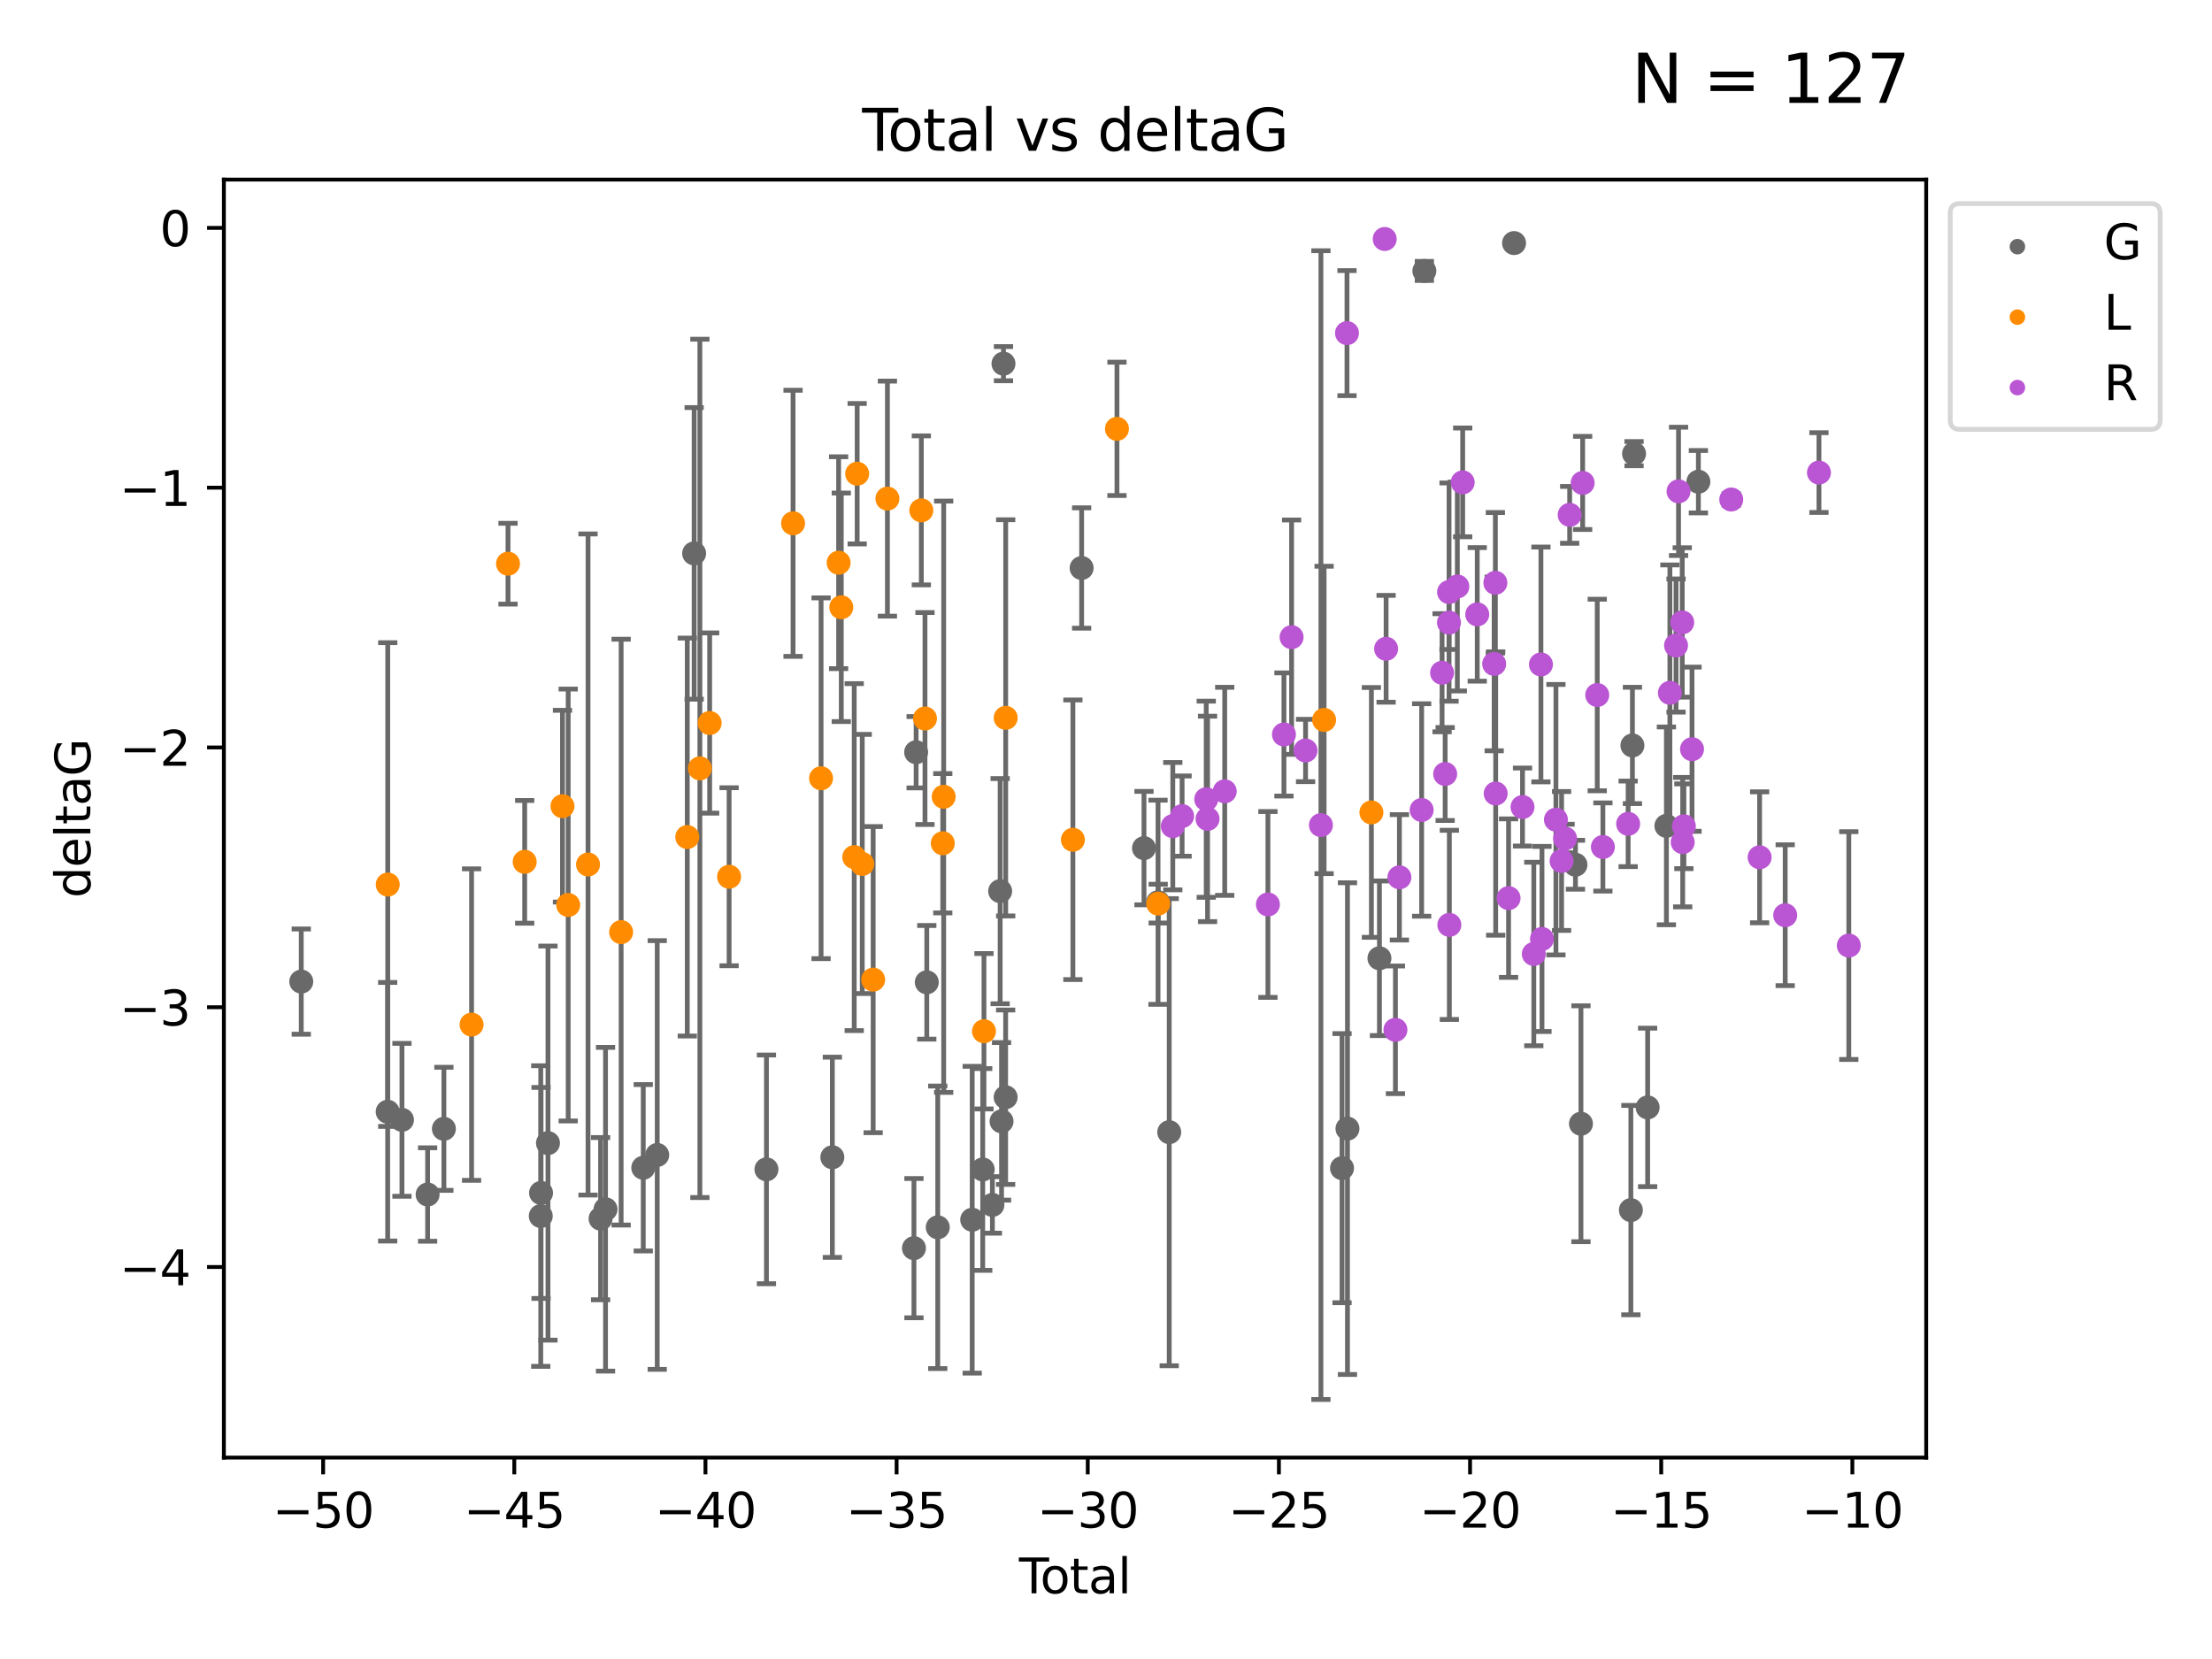 <?xml version="1.0" encoding="utf-8" standalone="no"?>
<!DOCTYPE svg PUBLIC "-//W3C//DTD SVG 1.1//EN"
  "http://www.w3.org/Graphics/SVG/1.1/DTD/svg11.dtd">
<svg xmlns:xlink="http://www.w3.org/1999/xlink" width="460.8pt" height="345.6pt" viewBox="0 0 460.8 345.6" xmlns="http://www.w3.org/2000/svg" version="1.1">
 <defs>
  <style type="text/css">*{stroke-linejoin: round; stroke-linecap: butt}</style>
 </defs>
 <g id="figure_1">
  <g id="patch_1">
   <path d="M 0 345.6 
L 460.8 345.6 
L 460.8 0 
L 0 0 
z
" style="fill: #ffffff"/>
  </g>
  <g id="axes_1">
   <g id="patch_2">
    <path d="M 46.64 303.64 
L 401.26 303.64 
L 401.26 37.411 
L 46.64 37.411 
z
" style="fill: #ffffff"/>
   </g>
   <g id="PathCollection_1">
    <defs>
     <path id="m3cf3f59ffd" d="M 0 1.118 
C 0.297 1.118 0.581 1 0.791 0.791 
C 1 0.581 1.118 0.297 1.118 0 
C 1.118 -0.297 1 -0.581 0.791 -0.791 
C 0.581 -1 0.297 -1.118 0 -1.118 
C -0.297 -1.118 -0.581 -1 -0.791 -0.791 
C -1 -0.581 -1.118 -0.297 -1.118 0 
C -1.118 0.297 -1 0.581 -0.791 0.791 
C -0.581 1 -0.297 1.118 0 1.118 
z
" style="stroke: #696969"/>
    </defs>
    <g clip-path="url(#pc32998547b)">
     <use xlink:href="#m3cf3f59ffd" x="62.759" y="204.484" style="fill: #696969; stroke: #696969"/>
     <use xlink:href="#m3cf3f59ffd" x="80.76" y="231.596" style="fill: #696969; stroke: #696969"/>
     <use xlink:href="#m3cf3f59ffd" x="83.736" y="233.282" style="fill: #696969; stroke: #696969"/>
     <use xlink:href="#m3cf3f59ffd" x="89.081" y="248.838" style="fill: #696969; stroke: #696969"/>
     <use xlink:href="#m3cf3f59ffd" x="92.472" y="235.151" style="fill: #696969; stroke: #696969"/>
     <use xlink:href="#m3cf3f59ffd" x="112.651" y="253.325" style="fill: #696969; stroke: #696969"/>
     <use xlink:href="#m3cf3f59ffd" x="112.711" y="248.509" style="fill: #696969; stroke: #696969"/>
     <use xlink:href="#m3cf3f59ffd" x="114.154" y="238.13" style="fill: #696969; stroke: #696969"/>
     <use xlink:href="#m3cf3f59ffd" x="125.111" y="253.87" style="fill: #696969; stroke: #696969"/>
     <use xlink:href="#m3cf3f59ffd" x="126.142" y="251.908" style="fill: #696969; stroke: #696969"/>
     <use xlink:href="#m3cf3f59ffd" x="134.004" y="243.266" style="fill: #696969; stroke: #696969"/>
     <use xlink:href="#m3cf3f59ffd" x="136.912" y="240.602" style="fill: #696969; stroke: #696969"/>
     <use xlink:href="#m3cf3f59ffd" x="144.601" y="115.279" style="fill: #696969; stroke: #696969"/>
     <use xlink:href="#m3cf3f59ffd" x="159.664" y="243.599" style="fill: #696969; stroke: #696969"/>
     <use xlink:href="#m3cf3f59ffd" x="173.392" y="241.079" style="fill: #696969; stroke: #696969"/>
     <use xlink:href="#m3cf3f59ffd" x="190.392" y="260.014" style="fill: #696969; stroke: #696969"/>
     <use xlink:href="#m3cf3f59ffd" x="190.848" y="156.702" style="fill: #696969; stroke: #696969"/>
     <use xlink:href="#m3cf3f59ffd" x="193.068" y="204.633" style="fill: #696969; stroke: #696969"/>
     <use xlink:href="#m3cf3f59ffd" x="195.352" y="255.674" style="fill: #696969; stroke: #696969"/>
     <use xlink:href="#m3cf3f59ffd" x="202.526" y="254.09" style="fill: #696969; stroke: #696969"/>
     <use xlink:href="#m3cf3f59ffd" x="204.719" y="243.619" style="fill: #696969; stroke: #696969"/>
     <use xlink:href="#m3cf3f59ffd" x="206.736" y="251.008" style="fill: #696969; stroke: #696969"/>
     <use xlink:href="#m3cf3f59ffd" x="208.349" y="185.643" style="fill: #696969; stroke: #696969"/>
     <use xlink:href="#m3cf3f59ffd" x="208.641" y="233.595" style="fill: #696969; stroke: #696969"/>
     <use xlink:href="#m3cf3f59ffd" x="209.043" y="75.759" style="fill: #696969; stroke: #696969"/>
     <use xlink:href="#m3cf3f59ffd" x="209.493" y="228.571" style="fill: #696969; stroke: #696969"/>
     <use xlink:href="#m3cf3f59ffd" x="225.324" y="118.324" style="fill: #696969; stroke: #696969"/>
     <use xlink:href="#m3cf3f59ffd" x="238.314" y="176.679" style="fill: #696969; stroke: #696969"/>
     <use xlink:href="#m3cf3f59ffd" x="241.238" y="187.958" style="fill: #696969; stroke: #696969"/>
     <use xlink:href="#m3cf3f59ffd" x="243.57" y="235.853" style="fill: #696969; stroke: #696969"/>
     <use xlink:href="#m3cf3f59ffd" x="279.571" y="243.35" style="fill: #696969; stroke: #696969"/>
     <use xlink:href="#m3cf3f59ffd" x="280.703" y="235.114" style="fill: #696969; stroke: #696969"/>
     <use xlink:href="#m3cf3f59ffd" x="287.362" y="199.626" style="fill: #696969; stroke: #696969"/>
     <use xlink:href="#m3cf3f59ffd" x="296.721" y="56.44" style="fill: #696969; stroke: #696969"/>
     <use xlink:href="#m3cf3f59ffd" x="315.404" y="50.636" style="fill: #696969; stroke: #696969"/>
     <use xlink:href="#m3cf3f59ffd" x="328.198" y="180.14" style="fill: #696969; stroke: #696969"/>
     <use xlink:href="#m3cf3f59ffd" x="329.342" y="234.097" style="fill: #696969; stroke: #696969"/>
     <use xlink:href="#m3cf3f59ffd" x="339.74" y="252.087" style="fill: #696969; stroke: #696969"/>
     <use xlink:href="#m3cf3f59ffd" x="340.063" y="155.289" style="fill: #696969; stroke: #696969"/>
     <use xlink:href="#m3cf3f59ffd" x="340.403" y="94.508" style="fill: #696969; stroke: #696969"/>
     <use xlink:href="#m3cf3f59ffd" x="343.234" y="230.693" style="fill: #696969; stroke: #696969"/>
     <use xlink:href="#m3cf3f59ffd" x="347.143" y="172.045" style="fill: #696969; stroke: #696969"/>
     <use xlink:href="#m3cf3f59ffd" x="353.805" y="100.35" style="fill: #696969; stroke: #696969"/>
    </g>
   </g>
   <g id="PathCollection_2">
    <defs>
     <path id="m0b56e45c78" d="M 0 1.118 
C 0.297 1.118 0.581 1 0.791 0.791 
C 1 0.581 1.118 0.297 1.118 0 
C 1.118 -0.297 1 -0.581 0.791 -0.791 
C 0.581 -1 0.297 -1.118 0 -1.118 
C -0.297 -1.118 -0.581 -1 -0.791 -0.791 
C -1 -0.581 -1.118 -0.297 -1.118 0 
C -1.118 0.297 -1 0.581 -0.791 0.791 
C -0.581 1 -0.297 1.118 0 1.118 
z
" style="stroke: #ff8c00"/>
    </defs>
    <g clip-path="url(#pc32998547b)">
     <use xlink:href="#m0b56e45c78" x="80.777" y="184.268" style="fill: #ff8c00; stroke: #ff8c00"/>
     <use xlink:href="#m0b56e45c78" x="98.237" y="213.444" style="fill: #ff8c00; stroke: #ff8c00"/>
     <use xlink:href="#m0b56e45c78" x="105.828" y="117.429" style="fill: #ff8c00; stroke: #ff8c00"/>
     <use xlink:href="#m0b56e45c78" x="109.302" y="179.535" style="fill: #ff8c00; stroke: #ff8c00"/>
     <use xlink:href="#m0b56e45c78" x="117.176" y="167.944" style="fill: #ff8c00; stroke: #ff8c00"/>
     <use xlink:href="#m0b56e45c78" x="118.365" y="188.527" style="fill: #ff8c00; stroke: #ff8c00"/>
     <use xlink:href="#m0b56e45c78" x="122.499" y="180.092" style="fill: #ff8c00; stroke: #ff8c00"/>
     <use xlink:href="#m0b56e45c78" x="129.393" y="194.179" style="fill: #ff8c00; stroke: #ff8c00"/>
     <use xlink:href="#m0b56e45c78" x="143.172" y="174.371" style="fill: #ff8c00; stroke: #ff8c00"/>
     <use xlink:href="#m0b56e45c78" x="145.797" y="160.067" style="fill: #ff8c00; stroke: #ff8c00"/>
     <use xlink:href="#m0b56e45c78" x="147.836" y="150.619" style="fill: #ff8c00; stroke: #ff8c00"/>
     <use xlink:href="#m0b56e45c78" x="151.886" y="182.643" style="fill: #ff8c00; stroke: #ff8c00"/>
     <use xlink:href="#m0b56e45c78" x="165.208" y="109.016" style="fill: #ff8c00; stroke: #ff8c00"/>
     <use xlink:href="#m0b56e45c78" x="171.043" y="162.128" style="fill: #ff8c00; stroke: #ff8c00"/>
     <use xlink:href="#m0b56e45c78" x="174.701" y="117.223" style="fill: #ff8c00; stroke: #ff8c00"/>
     <use xlink:href="#m0b56e45c78" x="175.254" y="126.509" style="fill: #ff8c00; stroke: #ff8c00"/>
     <use xlink:href="#m0b56e45c78" x="177.95" y="178.55" style="fill: #ff8c00; stroke: #ff8c00"/>
     <use xlink:href="#m0b56e45c78" x="178.564" y="98.683" style="fill: #ff8c00; stroke: #ff8c00"/>
     <use xlink:href="#m0b56e45c78" x="179.62" y="179.98" style="fill: #ff8c00; stroke: #ff8c00"/>
     <use xlink:href="#m0b56e45c78" x="181.892" y="204.073" style="fill: #ff8c00; stroke: #ff8c00"/>
     <use xlink:href="#m0b56e45c78" x="184.865" y="103.871" style="fill: #ff8c00; stroke: #ff8c00"/>
     <use xlink:href="#m0b56e45c78" x="191.93" y="106.319" style="fill: #ff8c00; stroke: #ff8c00"/>
     <use xlink:href="#m0b56e45c78" x="192.691" y="149.678" style="fill: #ff8c00; stroke: #ff8c00"/>
     <use xlink:href="#m0b56e45c78" x="196.397" y="175.666" style="fill: #ff8c00; stroke: #ff8c00"/>
     <use xlink:href="#m0b56e45c78" x="196.586" y="165.979" style="fill: #ff8c00; stroke: #ff8c00"/>
     <use xlink:href="#m0b56e45c78" x="204.98" y="214.826" style="fill: #ff8c00; stroke: #ff8c00"/>
     <use xlink:href="#m0b56e45c78" x="209.504" y="149.541" style="fill: #ff8c00; stroke: #ff8c00"/>
     <use xlink:href="#m0b56e45c78" x="223.505" y="174.937" style="fill: #ff8c00; stroke: #ff8c00"/>
     <use xlink:href="#m0b56e45c78" x="232.683" y="89.337" style="fill: #ff8c00; stroke: #ff8c00"/>
     <use xlink:href="#m0b56e45c78" x="241.272" y="188.245" style="fill: #ff8c00; stroke: #ff8c00"/>
     <use xlink:href="#m0b56e45c78" x="275.834" y="149.973" style="fill: #ff8c00; stroke: #ff8c00"/>
     <use xlink:href="#m0b56e45c78" x="285.688" y="169.242" style="fill: #ff8c00; stroke: #ff8c00"/>
    </g>
   </g>
   <g id="PathCollection_3">
    <defs>
     <path id="m16ac9a52d2" d="M 0 1.118 
C 0.297 1.118 0.581 1 0.791 0.791 
C 1 0.581 1.118 0.297 1.118 0 
C 1.118 -0.297 1 -0.581 0.791 -0.791 
C 0.581 -1 0.297 -1.118 0 -1.118 
C -0.297 -1.118 -0.581 -1 -0.791 -0.791 
C -1 -0.581 -1.118 -0.297 -1.118 0 
C -1.118 0.297 -1 0.581 -0.791 0.791 
C -0.581 1 -0.297 1.118 0 1.118 
z
" style="stroke: #ba55d3"/>
    </defs>
    <g clip-path="url(#pc32998547b)">
     <use xlink:href="#m16ac9a52d2" x="244.315" y="172.105" style="fill: #ba55d3; stroke: #ba55d3"/>
     <use xlink:href="#m16ac9a52d2" x="246.251" y="170.009" style="fill: #ba55d3; stroke: #ba55d3"/>
     <use xlink:href="#m16ac9a52d2" x="251.281" y="166.492" style="fill: #ba55d3; stroke: #ba55d3"/>
     <use xlink:href="#m16ac9a52d2" x="251.557" y="170.59" style="fill: #ba55d3; stroke: #ba55d3"/>
     <use xlink:href="#m16ac9a52d2" x="255.132" y="164.848" style="fill: #ba55d3; stroke: #ba55d3"/>
     <use xlink:href="#m16ac9a52d2" x="264.131" y="188.415" style="fill: #ba55d3; stroke: #ba55d3"/>
     <use xlink:href="#m16ac9a52d2" x="267.47" y="153.003" style="fill: #ba55d3; stroke: #ba55d3"/>
     <use xlink:href="#m16ac9a52d2" x="269.063" y="132.734" style="fill: #ba55d3; stroke: #ba55d3"/>
     <use xlink:href="#m16ac9a52d2" x="271.973" y="156.341" style="fill: #ba55d3; stroke: #ba55d3"/>
     <use xlink:href="#m16ac9a52d2" x="275.173" y="171.886" style="fill: #ba55d3; stroke: #ba55d3"/>
     <use xlink:href="#m16ac9a52d2" x="280.603" y="69.395" style="fill: #ba55d3; stroke: #ba55d3"/>
     <use xlink:href="#m16ac9a52d2" x="288.46" y="49.788" style="fill: #ba55d3; stroke: #ba55d3"/>
     <use xlink:href="#m16ac9a52d2" x="288.751" y="135.155" style="fill: #ba55d3; stroke: #ba55d3"/>
     <use xlink:href="#m16ac9a52d2" x="290.694" y="214.53" style="fill: #ba55d3; stroke: #ba55d3"/>
     <use xlink:href="#m16ac9a52d2" x="291.522" y="182.761" style="fill: #ba55d3; stroke: #ba55d3"/>
     <use xlink:href="#m16ac9a52d2" x="296.157" y="168.733" style="fill: #ba55d3; stroke: #ba55d3"/>
     <use xlink:href="#m16ac9a52d2" x="300.409" y="140.147" style="fill: #ba55d3; stroke: #ba55d3"/>
     <use xlink:href="#m16ac9a52d2" x="301.052" y="161.237" style="fill: #ba55d3; stroke: #ba55d3"/>
     <use xlink:href="#m16ac9a52d2" x="301.848" y="129.712" style="fill: #ba55d3; stroke: #ba55d3"/>
     <use xlink:href="#m16ac9a52d2" x="301.864" y="123.342" style="fill: #ba55d3; stroke: #ba55d3"/>
     <use xlink:href="#m16ac9a52d2" x="301.925" y="192.669" style="fill: #ba55d3; stroke: #ba55d3"/>
     <use xlink:href="#m16ac9a52d2" x="303.589" y="122.178" style="fill: #ba55d3; stroke: #ba55d3"/>
     <use xlink:href="#m16ac9a52d2" x="304.704" y="100.491" style="fill: #ba55d3; stroke: #ba55d3"/>
     <use xlink:href="#m16ac9a52d2" x="307.736" y="127.987" style="fill: #ba55d3; stroke: #ba55d3"/>
     <use xlink:href="#m16ac9a52d2" x="311.263" y="138.304" style="fill: #ba55d3; stroke: #ba55d3"/>
     <use xlink:href="#m16ac9a52d2" x="311.513" y="121.41" style="fill: #ba55d3; stroke: #ba55d3"/>
     <use xlink:href="#m16ac9a52d2" x="311.579" y="165.305" style="fill: #ba55d3; stroke: #ba55d3"/>
     <use xlink:href="#m16ac9a52d2" x="314.261" y="187.097" style="fill: #ba55d3; stroke: #ba55d3"/>
     <use xlink:href="#m16ac9a52d2" x="317.169" y="168.119" style="fill: #ba55d3; stroke: #ba55d3"/>
     <use xlink:href="#m16ac9a52d2" x="319.52" y="198.734" style="fill: #ba55d3; stroke: #ba55d3"/>
     <use xlink:href="#m16ac9a52d2" x="321.005" y="138.419" style="fill: #ba55d3; stroke: #ba55d3"/>
     <use xlink:href="#m16ac9a52d2" x="321.221" y="195.602" style="fill: #ba55d3; stroke: #ba55d3"/>
     <use xlink:href="#m16ac9a52d2" x="324.129" y="170.754" style="fill: #ba55d3; stroke: #ba55d3"/>
     <use xlink:href="#m16ac9a52d2" x="325.307" y="179.36" style="fill: #ba55d3; stroke: #ba55d3"/>
     <use xlink:href="#m16ac9a52d2" x="326.035" y="174.684" style="fill: #ba55d3; stroke: #ba55d3"/>
     <use xlink:href="#m16ac9a52d2" x="326.991" y="107.252" style="fill: #ba55d3; stroke: #ba55d3"/>
     <use xlink:href="#m16ac9a52d2" x="329.697" y="100.603" style="fill: #ba55d3; stroke: #ba55d3"/>
     <use xlink:href="#m16ac9a52d2" x="332.735" y="144.781" style="fill: #ba55d3; stroke: #ba55d3"/>
     <use xlink:href="#m16ac9a52d2" x="333.912" y="176.446" style="fill: #ba55d3; stroke: #ba55d3"/>
     <use xlink:href="#m16ac9a52d2" x="339.171" y="171.621" style="fill: #ba55d3; stroke: #ba55d3"/>
     <use xlink:href="#m16ac9a52d2" x="347.869" y="144.327" style="fill: #ba55d3; stroke: #ba55d3"/>
     <use xlink:href="#m16ac9a52d2" x="349.151" y="134.47" style="fill: #ba55d3; stroke: #ba55d3"/>
     <use xlink:href="#m16ac9a52d2" x="349.671" y="102.358" style="fill: #ba55d3; stroke: #ba55d3"/>
     <use xlink:href="#m16ac9a52d2" x="350.439" y="129.663" style="fill: #ba55d3; stroke: #ba55d3"/>
     <use xlink:href="#m16ac9a52d2" x="350.537" y="175.435" style="fill: #ba55d3; stroke: #ba55d3"/>
     <use xlink:href="#m16ac9a52d2" x="350.783" y="172.125" style="fill: #ba55d3; stroke: #ba55d3"/>
     <use xlink:href="#m16ac9a52d2" x="352.48" y="156.074" style="fill: #ba55d3; stroke: #ba55d3"/>
     <use xlink:href="#m16ac9a52d2" x="360.651" y="104.057" style="fill: #ba55d3; stroke: #ba55d3"/>
     <use xlink:href="#m16ac9a52d2" x="366.561" y="178.594" style="fill: #ba55d3; stroke: #ba55d3"/>
     <use xlink:href="#m16ac9a52d2" x="371.889" y="190.656" style="fill: #ba55d3; stroke: #ba55d3"/>
     <use xlink:href="#m16ac9a52d2" x="378.922" y="98.446" style="fill: #ba55d3; stroke: #ba55d3"/>
     <use xlink:href="#m16ac9a52d2" x="385.141" y="196.977" style="fill: #ba55d3; stroke: #ba55d3"/>
    </g>
   </g>
   <g id="matplotlib.axis_1">
    <g id="xtick_1">
     <g id="line2d_1">
      <defs>
       <path id="m8df09586f1" d="M 0 0 
L 0 3.5 
" style="stroke: #000000; stroke-width: 0.8"/>
      </defs>
      <g>
       <use xlink:href="#m8df09586f1" x="67.317" y="303.64" style="stroke: #000000; stroke-width: 0.8"/>
      </g>
     </g>
     <g id="text_1">
      <!-- −50 -->
      <g transform="translate(56.765 318.238)scale(0.1 -0.1)">
       <defs>
        <path id="DejaVuSans-2212" d="M 678 2272 
L 4684 2272 
L 4684 1741 
L 678 1741 
L 678 2272 
z
" transform="scale(0.016)"/>
        <path id="DejaVuSans-35" d="M 691 4666 
L 3169 4666 
L 3169 4134 
L 1269 4134 
L 1269 2991 
Q 1406 3038 1543 3061 
Q 1681 3084 1819 3084 
Q 2600 3084 3056 2656 
Q 3513 2228 3513 1497 
Q 3513 744 3044 326 
Q 2575 -91 1722 -91 
Q 1428 -91 1123 -41 
Q 819 9 494 109 
L 494 744 
Q 775 591 1075 516 
Q 1375 441 1709 441 
Q 2250 441 2565 725 
Q 2881 1009 2881 1497 
Q 2881 1984 2565 2268 
Q 2250 2553 1709 2553 
Q 1456 2553 1204 2497 
Q 953 2441 691 2322 
L 691 4666 
z
" transform="scale(0.016)"/>
        <path id="DejaVuSans-30" d="M 2034 4250 
Q 1547 4250 1301 3770 
Q 1056 3291 1056 2328 
Q 1056 1369 1301 889 
Q 1547 409 2034 409 
Q 2525 409 2770 889 
Q 3016 1369 3016 2328 
Q 3016 3291 2770 3770 
Q 2525 4250 2034 4250 
z
M 2034 4750 
Q 2819 4750 3233 4129 
Q 3647 3509 3647 2328 
Q 3647 1150 3233 529 
Q 2819 -91 2034 -91 
Q 1250 -91 836 529 
Q 422 1150 422 2328 
Q 422 3509 836 4129 
Q 1250 4750 2034 4750 
z
" transform="scale(0.016)"/>
       </defs>
       <use xlink:href="#DejaVuSans-2212"/>
       <use xlink:href="#DejaVuSans-35" x="83.789"/>
       <use xlink:href="#DejaVuSans-30" x="147.412"/>
      </g>
     </g>
    </g>
    <g id="xtick_2">
     <g id="line2d_2">
      <g>
       <use xlink:href="#m8df09586f1" x="107.137" y="303.64" style="stroke: #000000; stroke-width: 0.8"/>
      </g>
     </g>
     <g id="text_2">
      <!-- −45 -->
      <g transform="translate(96.585 318.238)scale(0.1 -0.1)">
       <defs>
        <path id="DejaVuSans-34" d="M 2419 4116 
L 825 1625 
L 2419 1625 
L 2419 4116 
z
M 2253 4666 
L 3047 4666 
L 3047 1625 
L 3713 1625 
L 3713 1100 
L 3047 1100 
L 3047 0 
L 2419 0 
L 2419 1100 
L 313 1100 
L 313 1709 
L 2253 4666 
z
" transform="scale(0.016)"/>
       </defs>
       <use xlink:href="#DejaVuSans-2212"/>
       <use xlink:href="#DejaVuSans-34" x="83.789"/>
       <use xlink:href="#DejaVuSans-35" x="147.412"/>
      </g>
     </g>
    </g>
    <g id="xtick_3">
     <g id="line2d_3">
      <g>
       <use xlink:href="#m8df09586f1" x="146.958" y="303.64" style="stroke: #000000; stroke-width: 0.8"/>
      </g>
     </g>
     <g id="text_3">
      <!-- −40 -->
      <g transform="translate(136.406 318.238)scale(0.1 -0.1)">
       <use xlink:href="#DejaVuSans-2212"/>
       <use xlink:href="#DejaVuSans-34" x="83.789"/>
       <use xlink:href="#DejaVuSans-30" x="147.412"/>
      </g>
     </g>
    </g>
    <g id="xtick_4">
     <g id="line2d_4">
      <g>
       <use xlink:href="#m8df09586f1" x="186.778" y="303.64" style="stroke: #000000; stroke-width: 0.8"/>
      </g>
     </g>
     <g id="text_4">
      <!-- −35 -->
      <g transform="translate(176.226 318.238)scale(0.1 -0.1)">
       <defs>
        <path id="DejaVuSans-33" d="M 2597 2516 
Q 3050 2419 3304 2112 
Q 3559 1806 3559 1356 
Q 3559 666 3084 287 
Q 2609 -91 1734 -91 
Q 1441 -91 1130 -33 
Q 819 25 488 141 
L 488 750 
Q 750 597 1062 519 
Q 1375 441 1716 441 
Q 2309 441 2620 675 
Q 2931 909 2931 1356 
Q 2931 1769 2642 2001 
Q 2353 2234 1838 2234 
L 1294 2234 
L 1294 2753 
L 1863 2753 
Q 2328 2753 2575 2939 
Q 2822 3125 2822 3475 
Q 2822 3834 2567 4026 
Q 2313 4219 1838 4219 
Q 1578 4219 1281 4162 
Q 984 4106 628 3988 
L 628 4550 
Q 988 4650 1302 4700 
Q 1616 4750 1894 4750 
Q 2613 4750 3031 4423 
Q 3450 4097 3450 3541 
Q 3450 3153 3228 2886 
Q 3006 2619 2597 2516 
z
" transform="scale(0.016)"/>
       </defs>
       <use xlink:href="#DejaVuSans-2212"/>
       <use xlink:href="#DejaVuSans-33" x="83.789"/>
       <use xlink:href="#DejaVuSans-35" x="147.412"/>
      </g>
     </g>
    </g>
    <g id="xtick_5">
     <g id="line2d_5">
      <g>
       <use xlink:href="#m8df09586f1" x="226.599" y="303.64" style="stroke: #000000; stroke-width: 0.8"/>
      </g>
     </g>
     <g id="text_5">
      <!-- −30 -->
      <g transform="translate(216.047 318.238)scale(0.1 -0.1)">
       <use xlink:href="#DejaVuSans-2212"/>
       <use xlink:href="#DejaVuSans-33" x="83.789"/>
       <use xlink:href="#DejaVuSans-30" x="147.412"/>
      </g>
     </g>
    </g>
    <g id="xtick_6">
     <g id="line2d_6">
      <g>
       <use xlink:href="#m8df09586f1" x="266.419" y="303.64" style="stroke: #000000; stroke-width: 0.8"/>
      </g>
     </g>
     <g id="text_6">
      <!-- −25 -->
      <g transform="translate(255.867 318.238)scale(0.1 -0.1)">
       <defs>
        <path id="DejaVuSans-32" d="M 1228 531 
L 3431 531 
L 3431 0 
L 469 0 
L 469 531 
Q 828 903 1448 1529 
Q 2069 2156 2228 2338 
Q 2531 2678 2651 2914 
Q 2772 3150 2772 3378 
Q 2772 3750 2511 3984 
Q 2250 4219 1831 4219 
Q 1534 4219 1204 4116 
Q 875 4013 500 3803 
L 500 4441 
Q 881 4594 1212 4672 
Q 1544 4750 1819 4750 
Q 2544 4750 2975 4387 
Q 3406 4025 3406 3419 
Q 3406 3131 3298 2873 
Q 3191 2616 2906 2266 
Q 2828 2175 2409 1742 
Q 1991 1309 1228 531 
z
" transform="scale(0.016)"/>
       </defs>
       <use xlink:href="#DejaVuSans-2212"/>
       <use xlink:href="#DejaVuSans-32" x="83.789"/>
       <use xlink:href="#DejaVuSans-35" x="147.412"/>
      </g>
     </g>
    </g>
    <g id="xtick_7">
     <g id="line2d_7">
      <g>
       <use xlink:href="#m8df09586f1" x="306.24" y="303.64" style="stroke: #000000; stroke-width: 0.8"/>
      </g>
     </g>
     <g id="text_7">
      <!-- −20 -->
      <g transform="translate(295.687 318.238)scale(0.1 -0.1)">
       <use xlink:href="#DejaVuSans-2212"/>
       <use xlink:href="#DejaVuSans-32" x="83.789"/>
       <use xlink:href="#DejaVuSans-30" x="147.412"/>
      </g>
     </g>
    </g>
    <g id="xtick_8">
     <g id="line2d_8">
      <g>
       <use xlink:href="#m8df09586f1" x="346.06" y="303.64" style="stroke: #000000; stroke-width: 0.8"/>
      </g>
     </g>
     <g id="text_8">
      <!-- −15 -->
      <g transform="translate(335.508 318.238)scale(0.1 -0.1)">
       <defs>
        <path id="DejaVuSans-31" d="M 794 531 
L 1825 531 
L 1825 4091 
L 703 3866 
L 703 4441 
L 1819 4666 
L 2450 4666 
L 2450 531 
L 3481 531 
L 3481 0 
L 794 0 
L 794 531 
z
" transform="scale(0.016)"/>
       </defs>
       <use xlink:href="#DejaVuSans-2212"/>
       <use xlink:href="#DejaVuSans-31" x="83.789"/>
       <use xlink:href="#DejaVuSans-35" x="147.412"/>
      </g>
     </g>
    </g>
    <g id="xtick_9">
     <g id="line2d_9">
      <g>
       <use xlink:href="#m8df09586f1" x="385.881" y="303.64" style="stroke: #000000; stroke-width: 0.8"/>
      </g>
     </g>
     <g id="text_9">
      <!-- −10 -->
      <g transform="translate(375.328 318.238)scale(0.1 -0.1)">
       <use xlink:href="#DejaVuSans-2212"/>
       <use xlink:href="#DejaVuSans-31" x="83.789"/>
       <use xlink:href="#DejaVuSans-30" x="147.412"/>
      </g>
     </g>
    </g>
    <g id="text_10">
     <!-- Total -->
     <g transform="translate(212.273 331.917)scale(0.1 -0.1)">
      <defs>
       <path id="DejaVuSans-54" d="M -19 4666 
L 3928 4666 
L 3928 4134 
L 2272 4134 
L 2272 0 
L 1638 0 
L 1638 4134 
L -19 4134 
L -19 4666 
z
" transform="scale(0.016)"/>
       <path id="DejaVuSans-6f" d="M 1959 3097 
Q 1497 3097 1228 2736 
Q 959 2375 959 1747 
Q 959 1119 1226 758 
Q 1494 397 1959 397 
Q 2419 397 2687 759 
Q 2956 1122 2956 1747 
Q 2956 2369 2687 2733 
Q 2419 3097 1959 3097 
z
M 1959 3584 
Q 2709 3584 3137 3096 
Q 3566 2609 3566 1747 
Q 3566 888 3137 398 
Q 2709 -91 1959 -91 
Q 1206 -91 779 398 
Q 353 888 353 1747 
Q 353 2609 779 3096 
Q 1206 3584 1959 3584 
z
" transform="scale(0.016)"/>
       <path id="DejaVuSans-74" d="M 1172 4494 
L 1172 3500 
L 2356 3500 
L 2356 3053 
L 1172 3053 
L 1172 1153 
Q 1172 725 1289 603 
Q 1406 481 1766 481 
L 2356 481 
L 2356 0 
L 1766 0 
Q 1100 0 847 248 
Q 594 497 594 1153 
L 594 3053 
L 172 3053 
L 172 3500 
L 594 3500 
L 594 4494 
L 1172 4494 
z
" transform="scale(0.016)"/>
       <path id="DejaVuSans-61" d="M 2194 1759 
Q 1497 1759 1228 1600 
Q 959 1441 959 1056 
Q 959 750 1161 570 
Q 1363 391 1709 391 
Q 2188 391 2477 730 
Q 2766 1069 2766 1631 
L 2766 1759 
L 2194 1759 
z
M 3341 1997 
L 3341 0 
L 2766 0 
L 2766 531 
Q 2569 213 2275 61 
Q 1981 -91 1556 -91 
Q 1019 -91 701 211 
Q 384 513 384 1019 
Q 384 1609 779 1909 
Q 1175 2209 1959 2209 
L 2766 2209 
L 2766 2266 
Q 2766 2663 2505 2880 
Q 2244 3097 1772 3097 
Q 1472 3097 1187 3025 
Q 903 2953 641 2809 
L 641 3341 
Q 956 3463 1253 3523 
Q 1550 3584 1831 3584 
Q 2591 3584 2966 3190 
Q 3341 2797 3341 1997 
z
" transform="scale(0.016)"/>
       <path id="DejaVuSans-6c" d="M 603 4863 
L 1178 4863 
L 1178 0 
L 603 0 
L 603 4863 
z
" transform="scale(0.016)"/>
      </defs>
      <use xlink:href="#DejaVuSans-54"/>
      <use xlink:href="#DejaVuSans-6f" x="44.084"/>
      <use xlink:href="#DejaVuSans-74" x="105.266"/>
      <use xlink:href="#DejaVuSans-61" x="144.475"/>
      <use xlink:href="#DejaVuSans-6c" x="205.754"/>
     </g>
    </g>
   </g>
   <g id="matplotlib.axis_2">
    <g id="ytick_1">
     <g id="line2d_10">
      <defs>
       <path id="m36ad4346ea" d="M 0 0 
L -3.5 0 
" style="stroke: #000000; stroke-width: 0.8"/>
      </defs>
      <g>
       <use xlink:href="#m36ad4346ea" x="46.64" y="263.938" style="stroke: #000000; stroke-width: 0.8"/>
      </g>
     </g>
     <g id="text_11">
      <!-- −4 -->
      <g transform="translate(24.898 267.738)scale(0.1 -0.1)">
       <use xlink:href="#DejaVuSans-2212"/>
       <use xlink:href="#DejaVuSans-34" x="83.789"/>
      </g>
     </g>
    </g>
    <g id="ytick_2">
     <g id="line2d_11">
      <g>
       <use xlink:href="#m36ad4346ea" x="46.64" y="209.823" style="stroke: #000000; stroke-width: 0.8"/>
      </g>
     </g>
     <g id="text_12">
      <!-- −3 -->
      <g transform="translate(24.898 213.622)scale(0.1 -0.1)">
       <use xlink:href="#DejaVuSans-2212"/>
       <use xlink:href="#DejaVuSans-33" x="83.789"/>
      </g>
     </g>
    </g>
    <g id="ytick_3">
     <g id="line2d_12">
      <g>
       <use xlink:href="#m36ad4346ea" x="46.64" y="155.708" style="stroke: #000000; stroke-width: 0.8"/>
      </g>
     </g>
     <g id="text_13">
      <!-- −2 -->
      <g transform="translate(24.898 159.507)scale(0.1 -0.1)">
       <use xlink:href="#DejaVuSans-2212"/>
       <use xlink:href="#DejaVuSans-32" x="83.789"/>
      </g>
     </g>
    </g>
    <g id="ytick_4">
     <g id="line2d_13">
      <g>
       <use xlink:href="#m36ad4346ea" x="46.64" y="101.593" style="stroke: #000000; stroke-width: 0.8"/>
      </g>
     </g>
     <g id="text_14">
      <!-- −1 -->
      <g transform="translate(24.898 105.392)scale(0.1 -0.1)">
       <use xlink:href="#DejaVuSans-2212"/>
       <use xlink:href="#DejaVuSans-31" x="83.789"/>
      </g>
     </g>
    </g>
    <g id="ytick_5">
     <g id="line2d_14">
      <g>
       <use xlink:href="#m36ad4346ea" x="46.64" y="47.477" style="stroke: #000000; stroke-width: 0.8"/>
      </g>
     </g>
     <g id="text_15">
      <!-- 0 -->
      <g transform="translate(33.278 51.277)scale(0.1 -0.1)">
       <use xlink:href="#DejaVuSans-30"/>
      </g>
     </g>
    </g>
    <g id="text_16">
     <!-- deltaG -->
     <g transform="translate(18.818 187.064)rotate(-90)scale(0.1 -0.1)">
      <defs>
       <path id="DejaVuSans-64" d="M 2906 2969 
L 2906 4863 
L 3481 4863 
L 3481 0 
L 2906 0 
L 2906 525 
Q 2725 213 2448 61 
Q 2172 -91 1784 -91 
Q 1150 -91 751 415 
Q 353 922 353 1747 
Q 353 2572 751 3078 
Q 1150 3584 1784 3584 
Q 2172 3584 2448 3432 
Q 2725 3281 2906 2969 
z
M 947 1747 
Q 947 1113 1208 752 
Q 1469 391 1925 391 
Q 2381 391 2643 752 
Q 2906 1113 2906 1747 
Q 2906 2381 2643 2742 
Q 2381 3103 1925 3103 
Q 1469 3103 1208 2742 
Q 947 2381 947 1747 
z
" transform="scale(0.016)"/>
       <path id="DejaVuSans-65" d="M 3597 1894 
L 3597 1613 
L 953 1613 
Q 991 1019 1311 708 
Q 1631 397 2203 397 
Q 2534 397 2845 478 
Q 3156 559 3463 722 
L 3463 178 
Q 3153 47 2828 -22 
Q 2503 -91 2169 -91 
Q 1331 -91 842 396 
Q 353 884 353 1716 
Q 353 2575 817 3079 
Q 1281 3584 2069 3584 
Q 2775 3584 3186 3129 
Q 3597 2675 3597 1894 
z
M 3022 2063 
Q 3016 2534 2758 2815 
Q 2500 3097 2075 3097 
Q 1594 3097 1305 2825 
Q 1016 2553 972 2059 
L 3022 2063 
z
" transform="scale(0.016)"/>
       <path id="DejaVuSans-47" d="M 3809 666 
L 3809 1919 
L 2778 1919 
L 2778 2438 
L 4434 2438 
L 4434 434 
Q 4069 175 3628 42 
Q 3188 -91 2688 -91 
Q 1594 -91 976 548 
Q 359 1188 359 2328 
Q 359 3472 976 4111 
Q 1594 4750 2688 4750 
Q 3144 4750 3555 4637 
Q 3966 4525 4313 4306 
L 4313 3634 
Q 3963 3931 3569 4081 
Q 3175 4231 2741 4231 
Q 1884 4231 1454 3753 
Q 1025 3275 1025 2328 
Q 1025 1384 1454 906 
Q 1884 428 2741 428 
Q 3075 428 3337 486 
Q 3600 544 3809 666 
z
" transform="scale(0.016)"/>
      </defs>
      <use xlink:href="#DejaVuSans-64"/>
      <use xlink:href="#DejaVuSans-65" x="63.477"/>
      <use xlink:href="#DejaVuSans-6c" x="125"/>
      <use xlink:href="#DejaVuSans-74" x="152.783"/>
      <use xlink:href="#DejaVuSans-61" x="191.992"/>
      <use xlink:href="#DejaVuSans-47" x="253.271"/>
     </g>
    </g>
   </g>
   <g id="LineCollection_1">
    <path d="M 62.759 215.446 
L 62.759 193.522 
" clip-path="url(#pc32998547b)" style="fill: none; stroke: #696969"/>
    <path d="M 80.76 258.529 
L 80.76 204.664 
" clip-path="url(#pc32998547b)" style="fill: none; stroke: #696969"/>
    <path d="M 83.736 249.209 
L 83.736 217.354 
" clip-path="url(#pc32998547b)" style="fill: none; stroke: #696969"/>
    <path d="M 89.081 258.573 
L 89.081 239.104 
" clip-path="url(#pc32998547b)" style="fill: none; stroke: #696969"/>
    <path d="M 92.472 247.97 
L 92.472 222.332 
" clip-path="url(#pc32998547b)" style="fill: none; stroke: #696969"/>
    <path d="M 112.651 284.638 
L 112.651 222.012 
" clip-path="url(#pc32998547b)" style="fill: none; stroke: #696969"/>
    <path d="M 112.711 270.486 
L 112.711 226.532 
" clip-path="url(#pc32998547b)" style="fill: none; stroke: #696969"/>
    <path d="M 114.154 279.177 
L 114.154 197.084 
" clip-path="url(#pc32998547b)" style="fill: none; stroke: #696969"/>
    <path d="M 125.111 270.766 
L 125.111 236.975 
" clip-path="url(#pc32998547b)" style="fill: none; stroke: #696969"/>
    <path d="M 126.142 285.629 
L 126.142 218.186 
" clip-path="url(#pc32998547b)" style="fill: none; stroke: #696969"/>
    <path d="M 134.004 260.597 
L 134.004 225.935 
" clip-path="url(#pc32998547b)" style="fill: none; stroke: #696969"/>
    <path d="M 136.912 285.256 
L 136.912 195.949 
" clip-path="url(#pc32998547b)" style="fill: none; stroke: #696969"/>
    <path d="M 144.601 145.652 
L 144.601 84.907 
" clip-path="url(#pc32998547b)" style="fill: none; stroke: #696969"/>
    <path d="M 159.664 267.424 
L 159.664 219.775 
" clip-path="url(#pc32998547b)" style="fill: none; stroke: #696969"/>
    <path d="M 173.392 261.933 
L 173.392 220.224 
" clip-path="url(#pc32998547b)" style="fill: none; stroke: #696969"/>
    <path d="M 190.392 274.518 
L 190.392 245.511 
" clip-path="url(#pc32998547b)" style="fill: none; stroke: #696969"/>
    <path d="M 190.848 164.137 
L 190.848 149.267 
" clip-path="url(#pc32998547b)" style="fill: none; stroke: #696969"/>
    <path d="M 193.068 216.469 
L 193.068 192.797 
" clip-path="url(#pc32998547b)" style="fill: none; stroke: #696969"/>
    <path d="M 195.352 285.1 
L 195.352 226.248 
" clip-path="url(#pc32998547b)" style="fill: none; stroke: #696969"/>
    <path d="M 202.526 286.042 
L 202.526 222.138 
" clip-path="url(#pc32998547b)" style="fill: none; stroke: #696969"/>
    <path d="M 204.719 264.634 
L 204.719 222.604 
" clip-path="url(#pc32998547b)" style="fill: none; stroke: #696969"/>
    <path d="M 206.736 256.894 
L 206.736 245.122 
" clip-path="url(#pc32998547b)" style="fill: none; stroke: #696969"/>
    <path d="M 208.349 209.095 
L 208.349 162.19 
" clip-path="url(#pc32998547b)" style="fill: none; stroke: #696969"/>
    <path d="M 208.641 250.01 
L 208.641 217.181 
" clip-path="url(#pc32998547b)" style="fill: none; stroke: #696969"/>
    <path d="M 209.043 79.318 
L 209.043 72.199 
" clip-path="url(#pc32998547b)" style="fill: none; stroke: #696969"/>
    <path d="M 209.493 246.739 
L 209.493 210.403 
" clip-path="url(#pc32998547b)" style="fill: none; stroke: #696969"/>
    <path d="M 225.324 130.863 
L 225.324 105.786 
" clip-path="url(#pc32998547b)" style="fill: none; stroke: #696969"/>
    <path d="M 238.314 188.493 
L 238.314 164.865 
" clip-path="url(#pc32998547b)" style="fill: none; stroke: #696969"/>
    <path d="M 241.238 209.225 
L 241.238 166.692 
" clip-path="url(#pc32998547b)" style="fill: none; stroke: #696969"/>
    <path d="M 243.57 284.507 
L 243.57 187.199 
" clip-path="url(#pc32998547b)" style="fill: none; stroke: #696969"/>
    <path d="M 279.571 271.382 
L 279.571 215.318 
" clip-path="url(#pc32998547b)" style="fill: none; stroke: #696969"/>
    <path d="M 280.703 286.328 
L 280.703 183.899 
" clip-path="url(#pc32998547b)" style="fill: none; stroke: #696969"/>
    <path d="M 287.362 215.728 
L 287.362 183.523 
" clip-path="url(#pc32998547b)" style="fill: none; stroke: #696969"/>
    <path d="M 296.721 58.418 
L 296.721 54.462 
" clip-path="url(#pc32998547b)" style="fill: none; stroke: #696969"/>
    <path d="M 315.404 51.443 
L 315.404 49.829 
" clip-path="url(#pc32998547b)" style="fill: none; stroke: #696969"/>
    <path d="M 328.198 185.233 
L 328.198 175.048 
" clip-path="url(#pc32998547b)" style="fill: none; stroke: #696969"/>
    <path d="M 329.342 258.665 
L 329.342 209.528 
" clip-path="url(#pc32998547b)" style="fill: none; stroke: #696969"/>
    <path d="M 339.74 273.896 
L 339.74 230.278 
" clip-path="url(#pc32998547b)" style="fill: none; stroke: #696969"/>
    <path d="M 340.063 167.402 
L 340.063 143.176 
" clip-path="url(#pc32998547b)" style="fill: none; stroke: #696969"/>
    <path d="M 340.403 97.035 
L 340.403 91.981 
" clip-path="url(#pc32998547b)" style="fill: none; stroke: #696969"/>
    <path d="M 343.234 247.197 
L 343.234 214.19 
" clip-path="url(#pc32998547b)" style="fill: none; stroke: #696969"/>
    <path d="M 347.143 192.648 
L 347.143 151.442 
" clip-path="url(#pc32998547b)" style="fill: none; stroke: #696969"/>
    <path d="M 353.805 106.847 
L 353.805 93.853 
" clip-path="url(#pc32998547b)" style="fill: none; stroke: #696969"/>
   </g>
   <g id="line2d_15">
    <defs>
     <path id="m536eff94d3" d="M 2 0 
L -2 -0 
" style="stroke: #696969"/>
    </defs>
    <g clip-path="url(#pc32998547b)">
     <use xlink:href="#m536eff94d3" x="62.759" y="215.446" style="fill: #696969; stroke: #696969"/>
     <use xlink:href="#m536eff94d3" x="80.76" y="258.529" style="fill: #696969; stroke: #696969"/>
     <use xlink:href="#m536eff94d3" x="83.736" y="249.209" style="fill: #696969; stroke: #696969"/>
     <use xlink:href="#m536eff94d3" x="89.081" y="258.573" style="fill: #696969; stroke: #696969"/>
     <use xlink:href="#m536eff94d3" x="92.472" y="247.97" style="fill: #696969; stroke: #696969"/>
     <use xlink:href="#m536eff94d3" x="112.651" y="284.638" style="fill: #696969; stroke: #696969"/>
     <use xlink:href="#m536eff94d3" x="112.711" y="270.486" style="fill: #696969; stroke: #696969"/>
     <use xlink:href="#m536eff94d3" x="114.154" y="279.177" style="fill: #696969; stroke: #696969"/>
     <use xlink:href="#m536eff94d3" x="125.111" y="270.766" style="fill: #696969; stroke: #696969"/>
     <use xlink:href="#m536eff94d3" x="126.142" y="285.629" style="fill: #696969; stroke: #696969"/>
     <use xlink:href="#m536eff94d3" x="134.004" y="260.597" style="fill: #696969; stroke: #696969"/>
     <use xlink:href="#m536eff94d3" x="136.912" y="285.256" style="fill: #696969; stroke: #696969"/>
     <use xlink:href="#m536eff94d3" x="144.601" y="145.652" style="fill: #696969; stroke: #696969"/>
     <use xlink:href="#m536eff94d3" x="159.664" y="267.424" style="fill: #696969; stroke: #696969"/>
     <use xlink:href="#m536eff94d3" x="173.392" y="261.933" style="fill: #696969; stroke: #696969"/>
     <use xlink:href="#m536eff94d3" x="190.392" y="274.518" style="fill: #696969; stroke: #696969"/>
     <use xlink:href="#m536eff94d3" x="190.848" y="164.137" style="fill: #696969; stroke: #696969"/>
     <use xlink:href="#m536eff94d3" x="193.068" y="216.469" style="fill: #696969; stroke: #696969"/>
     <use xlink:href="#m536eff94d3" x="195.352" y="285.1" style="fill: #696969; stroke: #696969"/>
     <use xlink:href="#m536eff94d3" x="202.526" y="286.042" style="fill: #696969; stroke: #696969"/>
     <use xlink:href="#m536eff94d3" x="204.719" y="264.634" style="fill: #696969; stroke: #696969"/>
     <use xlink:href="#m536eff94d3" x="206.736" y="256.894" style="fill: #696969; stroke: #696969"/>
     <use xlink:href="#m536eff94d3" x="208.349" y="209.095" style="fill: #696969; stroke: #696969"/>
     <use xlink:href="#m536eff94d3" x="208.641" y="250.01" style="fill: #696969; stroke: #696969"/>
     <use xlink:href="#m536eff94d3" x="209.043" y="79.318" style="fill: #696969; stroke: #696969"/>
     <use xlink:href="#m536eff94d3" x="209.493" y="246.739" style="fill: #696969; stroke: #696969"/>
     <use xlink:href="#m536eff94d3" x="225.324" y="130.863" style="fill: #696969; stroke: #696969"/>
     <use xlink:href="#m536eff94d3" x="238.314" y="188.493" style="fill: #696969; stroke: #696969"/>
     <use xlink:href="#m536eff94d3" x="241.238" y="209.225" style="fill: #696969; stroke: #696969"/>
     <use xlink:href="#m536eff94d3" x="243.57" y="284.507" style="fill: #696969; stroke: #696969"/>
     <use xlink:href="#m536eff94d3" x="279.571" y="271.382" style="fill: #696969; stroke: #696969"/>
     <use xlink:href="#m536eff94d3" x="280.703" y="286.328" style="fill: #696969; stroke: #696969"/>
     <use xlink:href="#m536eff94d3" x="287.362" y="215.728" style="fill: #696969; stroke: #696969"/>
     <use xlink:href="#m536eff94d3" x="296.721" y="58.418" style="fill: #696969; stroke: #696969"/>
     <use xlink:href="#m536eff94d3" x="315.404" y="51.443" style="fill: #696969; stroke: #696969"/>
     <use xlink:href="#m536eff94d3" x="328.198" y="185.233" style="fill: #696969; stroke: #696969"/>
     <use xlink:href="#m536eff94d3" x="329.342" y="258.665" style="fill: #696969; stroke: #696969"/>
     <use xlink:href="#m536eff94d3" x="339.74" y="273.896" style="fill: #696969; stroke: #696969"/>
     <use xlink:href="#m536eff94d3" x="340.063" y="167.402" style="fill: #696969; stroke: #696969"/>
     <use xlink:href="#m536eff94d3" x="340.403" y="97.035" style="fill: #696969; stroke: #696969"/>
     <use xlink:href="#m536eff94d3" x="343.234" y="247.197" style="fill: #696969; stroke: #696969"/>
     <use xlink:href="#m536eff94d3" x="347.143" y="192.648" style="fill: #696969; stroke: #696969"/>
     <use xlink:href="#m536eff94d3" x="353.805" y="106.847" style="fill: #696969; stroke: #696969"/>
    </g>
   </g>
   <g id="line2d_16">
    <g clip-path="url(#pc32998547b)">
     <use xlink:href="#m536eff94d3" x="62.759" y="193.522" style="fill: #696969; stroke: #696969"/>
     <use xlink:href="#m536eff94d3" x="80.76" y="204.664" style="fill: #696969; stroke: #696969"/>
     <use xlink:href="#m536eff94d3" x="83.736" y="217.354" style="fill: #696969; stroke: #696969"/>
     <use xlink:href="#m536eff94d3" x="89.081" y="239.104" style="fill: #696969; stroke: #696969"/>
     <use xlink:href="#m536eff94d3" x="92.472" y="222.332" style="fill: #696969; stroke: #696969"/>
     <use xlink:href="#m536eff94d3" x="112.651" y="222.012" style="fill: #696969; stroke: #696969"/>
     <use xlink:href="#m536eff94d3" x="112.711" y="226.532" style="fill: #696969; stroke: #696969"/>
     <use xlink:href="#m536eff94d3" x="114.154" y="197.084" style="fill: #696969; stroke: #696969"/>
     <use xlink:href="#m536eff94d3" x="125.111" y="236.975" style="fill: #696969; stroke: #696969"/>
     <use xlink:href="#m536eff94d3" x="126.142" y="218.186" style="fill: #696969; stroke: #696969"/>
     <use xlink:href="#m536eff94d3" x="134.004" y="225.935" style="fill: #696969; stroke: #696969"/>
     <use xlink:href="#m536eff94d3" x="136.912" y="195.949" style="fill: #696969; stroke: #696969"/>
     <use xlink:href="#m536eff94d3" x="144.601" y="84.907" style="fill: #696969; stroke: #696969"/>
     <use xlink:href="#m536eff94d3" x="159.664" y="219.775" style="fill: #696969; stroke: #696969"/>
     <use xlink:href="#m536eff94d3" x="173.392" y="220.224" style="fill: #696969; stroke: #696969"/>
     <use xlink:href="#m536eff94d3" x="190.392" y="245.511" style="fill: #696969; stroke: #696969"/>
     <use xlink:href="#m536eff94d3" x="190.848" y="149.267" style="fill: #696969; stroke: #696969"/>
     <use xlink:href="#m536eff94d3" x="193.068" y="192.797" style="fill: #696969; stroke: #696969"/>
     <use xlink:href="#m536eff94d3" x="195.352" y="226.248" style="fill: #696969; stroke: #696969"/>
     <use xlink:href="#m536eff94d3" x="202.526" y="222.138" style="fill: #696969; stroke: #696969"/>
     <use xlink:href="#m536eff94d3" x="204.719" y="222.604" style="fill: #696969; stroke: #696969"/>
     <use xlink:href="#m536eff94d3" x="206.736" y="245.122" style="fill: #696969; stroke: #696969"/>
     <use xlink:href="#m536eff94d3" x="208.349" y="162.19" style="fill: #696969; stroke: #696969"/>
     <use xlink:href="#m536eff94d3" x="208.641" y="217.181" style="fill: #696969; stroke: #696969"/>
     <use xlink:href="#m536eff94d3" x="209.043" y="72.199" style="fill: #696969; stroke: #696969"/>
     <use xlink:href="#m536eff94d3" x="209.493" y="210.403" style="fill: #696969; stroke: #696969"/>
     <use xlink:href="#m536eff94d3" x="225.324" y="105.786" style="fill: #696969; stroke: #696969"/>
     <use xlink:href="#m536eff94d3" x="238.314" y="164.865" style="fill: #696969; stroke: #696969"/>
     <use xlink:href="#m536eff94d3" x="241.238" y="166.692" style="fill: #696969; stroke: #696969"/>
     <use xlink:href="#m536eff94d3" x="243.57" y="187.199" style="fill: #696969; stroke: #696969"/>
     <use xlink:href="#m536eff94d3" x="279.571" y="215.318" style="fill: #696969; stroke: #696969"/>
     <use xlink:href="#m536eff94d3" x="280.703" y="183.899" style="fill: #696969; stroke: #696969"/>
     <use xlink:href="#m536eff94d3" x="287.362" y="183.523" style="fill: #696969; stroke: #696969"/>
     <use xlink:href="#m536eff94d3" x="296.721" y="54.462" style="fill: #696969; stroke: #696969"/>
     <use xlink:href="#m536eff94d3" x="315.404" y="49.829" style="fill: #696969; stroke: #696969"/>
     <use xlink:href="#m536eff94d3" x="328.198" y="175.048" style="fill: #696969; stroke: #696969"/>
     <use xlink:href="#m536eff94d3" x="329.342" y="209.528" style="fill: #696969; stroke: #696969"/>
     <use xlink:href="#m536eff94d3" x="339.74" y="230.278" style="fill: #696969; stroke: #696969"/>
     <use xlink:href="#m536eff94d3" x="340.063" y="143.176" style="fill: #696969; stroke: #696969"/>
     <use xlink:href="#m536eff94d3" x="340.403" y="91.981" style="fill: #696969; stroke: #696969"/>
     <use xlink:href="#m536eff94d3" x="343.234" y="214.19" style="fill: #696969; stroke: #696969"/>
     <use xlink:href="#m536eff94d3" x="347.143" y="151.442" style="fill: #696969; stroke: #696969"/>
     <use xlink:href="#m536eff94d3" x="353.805" y="93.853" style="fill: #696969; stroke: #696969"/>
    </g>
   </g>
   <g id="LineCollection_2">
    <path d="M 80.777 234.652 
L 80.777 133.883 
" clip-path="url(#pc32998547b)" style="fill: none; stroke: #696969"/>
    <path d="M 98.237 245.889 
L 98.237 181 
" clip-path="url(#pc32998547b)" style="fill: none; stroke: #696969"/>
    <path d="M 105.828 125.844 
L 105.828 109.015 
" clip-path="url(#pc32998547b)" style="fill: none; stroke: #696969"/>
    <path d="M 109.302 192.318 
L 109.302 166.751 
" clip-path="url(#pc32998547b)" style="fill: none; stroke: #696969"/>
    <path d="M 117.176 187.918 
L 117.176 147.97 
" clip-path="url(#pc32998547b)" style="fill: none; stroke: #696969"/>
    <path d="M 118.365 233.515 
L 118.365 143.54 
" clip-path="url(#pc32998547b)" style="fill: none; stroke: #696969"/>
    <path d="M 122.499 248.952 
L 122.499 111.233 
" clip-path="url(#pc32998547b)" style="fill: none; stroke: #696969"/>
    <path d="M 129.393 255.199 
L 129.393 133.158 
" clip-path="url(#pc32998547b)" style="fill: none; stroke: #696969"/>
    <path d="M 143.172 215.819 
L 143.172 132.923 
" clip-path="url(#pc32998547b)" style="fill: none; stroke: #696969"/>
    <path d="M 145.797 249.469 
L 145.797 70.666 
" clip-path="url(#pc32998547b)" style="fill: none; stroke: #696969"/>
    <path d="M 147.836 169.389 
L 147.836 131.849 
" clip-path="url(#pc32998547b)" style="fill: none; stroke: #696969"/>
    <path d="M 151.886 201.183 
L 151.886 164.104 
" clip-path="url(#pc32998547b)" style="fill: none; stroke: #696969"/>
    <path d="M 165.208 136.734 
L 165.208 81.298 
" clip-path="url(#pc32998547b)" style="fill: none; stroke: #696969"/>
    <path d="M 171.043 199.705 
L 171.043 124.551 
" clip-path="url(#pc32998547b)" style="fill: none; stroke: #696969"/>
    <path d="M 174.701 139.293 
L 174.701 95.154 
" clip-path="url(#pc32998547b)" style="fill: none; stroke: #696969"/>
    <path d="M 175.254 150.311 
L 175.254 102.707 
" clip-path="url(#pc32998547b)" style="fill: none; stroke: #696969"/>
    <path d="M 177.95 214.687 
L 177.95 142.413 
" clip-path="url(#pc32998547b)" style="fill: none; stroke: #696969"/>
    <path d="M 178.564 113.309 
L 178.564 84.058 
" clip-path="url(#pc32998547b)" style="fill: none; stroke: #696969"/>
    <path d="M 179.62 206.973 
L 179.62 152.987 
" clip-path="url(#pc32998547b)" style="fill: none; stroke: #696969"/>
    <path d="M 181.892 235.962 
L 181.892 172.185 
" clip-path="url(#pc32998547b)" style="fill: none; stroke: #696969"/>
    <path d="M 184.865 128.351 
L 184.865 79.392 
" clip-path="url(#pc32998547b)" style="fill: none; stroke: #696969"/>
    <path d="M 191.93 121.839 
L 191.93 90.799 
" clip-path="url(#pc32998547b)" style="fill: none; stroke: #696969"/>
    <path d="M 192.691 171.752 
L 192.691 127.604 
" clip-path="url(#pc32998547b)" style="fill: none; stroke: #696969"/>
    <path d="M 196.397 190.178 
L 196.397 161.155 
" clip-path="url(#pc32998547b)" style="fill: none; stroke: #696969"/>
    <path d="M 196.586 227.571 
L 196.586 104.387 
" clip-path="url(#pc32998547b)" style="fill: none; stroke: #696969"/>
    <path d="M 204.98 231.014 
L 204.98 198.638 
" clip-path="url(#pc32998547b)" style="fill: none; stroke: #696969"/>
    <path d="M 209.504 190.809 
L 209.504 108.273 
" clip-path="url(#pc32998547b)" style="fill: none; stroke: #696969"/>
    <path d="M 223.505 204.061 
L 223.505 145.813 
" clip-path="url(#pc32998547b)" style="fill: none; stroke: #696969"/>
    <path d="M 232.683 103.226 
L 232.683 75.447 
" clip-path="url(#pc32998547b)" style="fill: none; stroke: #696969"/>
    <path d="M 241.272 192.283 
L 241.272 184.206 
" clip-path="url(#pc32998547b)" style="fill: none; stroke: #696969"/>
    <path d="M 275.834 181.988 
L 275.834 117.959 
" clip-path="url(#pc32998547b)" style="fill: none; stroke: #696969"/>
    <path d="M 285.688 195.264 
L 285.688 143.219 
" clip-path="url(#pc32998547b)" style="fill: none; stroke: #696969"/>
   </g>
   <g id="line2d_17">
    <g clip-path="url(#pc32998547b)">
     <use xlink:href="#m536eff94d3" x="80.777" y="234.652" style="fill: #696969; stroke: #696969"/>
     <use xlink:href="#m536eff94d3" x="98.237" y="245.889" style="fill: #696969; stroke: #696969"/>
     <use xlink:href="#m536eff94d3" x="105.828" y="125.844" style="fill: #696969; stroke: #696969"/>
     <use xlink:href="#m536eff94d3" x="109.302" y="192.318" style="fill: #696969; stroke: #696969"/>
     <use xlink:href="#m536eff94d3" x="117.176" y="187.918" style="fill: #696969; stroke: #696969"/>
     <use xlink:href="#m536eff94d3" x="118.365" y="233.515" style="fill: #696969; stroke: #696969"/>
     <use xlink:href="#m536eff94d3" x="122.499" y="248.952" style="fill: #696969; stroke: #696969"/>
     <use xlink:href="#m536eff94d3" x="129.393" y="255.199" style="fill: #696969; stroke: #696969"/>
     <use xlink:href="#m536eff94d3" x="143.172" y="215.819" style="fill: #696969; stroke: #696969"/>
     <use xlink:href="#m536eff94d3" x="145.797" y="249.469" style="fill: #696969; stroke: #696969"/>
     <use xlink:href="#m536eff94d3" x="147.836" y="169.389" style="fill: #696969; stroke: #696969"/>
     <use xlink:href="#m536eff94d3" x="151.886" y="201.183" style="fill: #696969; stroke: #696969"/>
     <use xlink:href="#m536eff94d3" x="165.208" y="136.734" style="fill: #696969; stroke: #696969"/>
     <use xlink:href="#m536eff94d3" x="171.043" y="199.705" style="fill: #696969; stroke: #696969"/>
     <use xlink:href="#m536eff94d3" x="174.701" y="139.293" style="fill: #696969; stroke: #696969"/>
     <use xlink:href="#m536eff94d3" x="175.254" y="150.311" style="fill: #696969; stroke: #696969"/>
     <use xlink:href="#m536eff94d3" x="177.95" y="214.687" style="fill: #696969; stroke: #696969"/>
     <use xlink:href="#m536eff94d3" x="178.564" y="113.309" style="fill: #696969; stroke: #696969"/>
     <use xlink:href="#m536eff94d3" x="179.62" y="206.973" style="fill: #696969; stroke: #696969"/>
     <use xlink:href="#m536eff94d3" x="181.892" y="235.962" style="fill: #696969; stroke: #696969"/>
     <use xlink:href="#m536eff94d3" x="184.865" y="128.351" style="fill: #696969; stroke: #696969"/>
     <use xlink:href="#m536eff94d3" x="191.93" y="121.839" style="fill: #696969; stroke: #696969"/>
     <use xlink:href="#m536eff94d3" x="192.691" y="171.752" style="fill: #696969; stroke: #696969"/>
     <use xlink:href="#m536eff94d3" x="196.397" y="190.178" style="fill: #696969; stroke: #696969"/>
     <use xlink:href="#m536eff94d3" x="196.586" y="227.571" style="fill: #696969; stroke: #696969"/>
     <use xlink:href="#m536eff94d3" x="204.98" y="231.014" style="fill: #696969; stroke: #696969"/>
     <use xlink:href="#m536eff94d3" x="209.504" y="190.809" style="fill: #696969; stroke: #696969"/>
     <use xlink:href="#m536eff94d3" x="223.505" y="204.061" style="fill: #696969; stroke: #696969"/>
     <use xlink:href="#m536eff94d3" x="232.683" y="103.226" style="fill: #696969; stroke: #696969"/>
     <use xlink:href="#m536eff94d3" x="241.272" y="192.283" style="fill: #696969; stroke: #696969"/>
     <use xlink:href="#m536eff94d3" x="275.834" y="181.988" style="fill: #696969; stroke: #696969"/>
     <use xlink:href="#m536eff94d3" x="285.688" y="195.264" style="fill: #696969; stroke: #696969"/>
    </g>
   </g>
   <g id="line2d_18">
    <g clip-path="url(#pc32998547b)">
     <use xlink:href="#m536eff94d3" x="80.777" y="133.883" style="fill: #696969; stroke: #696969"/>
     <use xlink:href="#m536eff94d3" x="98.237" y="181" style="fill: #696969; stroke: #696969"/>
     <use xlink:href="#m536eff94d3" x="105.828" y="109.015" style="fill: #696969; stroke: #696969"/>
     <use xlink:href="#m536eff94d3" x="109.302" y="166.751" style="fill: #696969; stroke: #696969"/>
     <use xlink:href="#m536eff94d3" x="117.176" y="147.97" style="fill: #696969; stroke: #696969"/>
     <use xlink:href="#m536eff94d3" x="118.365" y="143.54" style="fill: #696969; stroke: #696969"/>
     <use xlink:href="#m536eff94d3" x="122.499" y="111.233" style="fill: #696969; stroke: #696969"/>
     <use xlink:href="#m536eff94d3" x="129.393" y="133.158" style="fill: #696969; stroke: #696969"/>
     <use xlink:href="#m536eff94d3" x="143.172" y="132.923" style="fill: #696969; stroke: #696969"/>
     <use xlink:href="#m536eff94d3" x="145.797" y="70.666" style="fill: #696969; stroke: #696969"/>
     <use xlink:href="#m536eff94d3" x="147.836" y="131.849" style="fill: #696969; stroke: #696969"/>
     <use xlink:href="#m536eff94d3" x="151.886" y="164.104" style="fill: #696969; stroke: #696969"/>
     <use xlink:href="#m536eff94d3" x="165.208" y="81.298" style="fill: #696969; stroke: #696969"/>
     <use xlink:href="#m536eff94d3" x="171.043" y="124.551" style="fill: #696969; stroke: #696969"/>
     <use xlink:href="#m536eff94d3" x="174.701" y="95.154" style="fill: #696969; stroke: #696969"/>
     <use xlink:href="#m536eff94d3" x="175.254" y="102.707" style="fill: #696969; stroke: #696969"/>
     <use xlink:href="#m536eff94d3" x="177.95" y="142.413" style="fill: #696969; stroke: #696969"/>
     <use xlink:href="#m536eff94d3" x="178.564" y="84.058" style="fill: #696969; stroke: #696969"/>
     <use xlink:href="#m536eff94d3" x="179.62" y="152.987" style="fill: #696969; stroke: #696969"/>
     <use xlink:href="#m536eff94d3" x="181.892" y="172.185" style="fill: #696969; stroke: #696969"/>
     <use xlink:href="#m536eff94d3" x="184.865" y="79.392" style="fill: #696969; stroke: #696969"/>
     <use xlink:href="#m536eff94d3" x="191.93" y="90.799" style="fill: #696969; stroke: #696969"/>
     <use xlink:href="#m536eff94d3" x="192.691" y="127.604" style="fill: #696969; stroke: #696969"/>
     <use xlink:href="#m536eff94d3" x="196.397" y="161.155" style="fill: #696969; stroke: #696969"/>
     <use xlink:href="#m536eff94d3" x="196.586" y="104.387" style="fill: #696969; stroke: #696969"/>
     <use xlink:href="#m536eff94d3" x="204.98" y="198.638" style="fill: #696969; stroke: #696969"/>
     <use xlink:href="#m536eff94d3" x="209.504" y="108.273" style="fill: #696969; stroke: #696969"/>
     <use xlink:href="#m536eff94d3" x="223.505" y="145.813" style="fill: #696969; stroke: #696969"/>
     <use xlink:href="#m536eff94d3" x="232.683" y="75.447" style="fill: #696969; stroke: #696969"/>
     <use xlink:href="#m536eff94d3" x="241.272" y="184.206" style="fill: #696969; stroke: #696969"/>
     <use xlink:href="#m536eff94d3" x="275.834" y="117.959" style="fill: #696969; stroke: #696969"/>
     <use xlink:href="#m536eff94d3" x="285.688" y="143.219" style="fill: #696969; stroke: #696969"/>
    </g>
   </g>
   <g id="LineCollection_3">
    <path d="M 244.315 185.371 
L 244.315 158.839 
" clip-path="url(#pc32998547b)" style="fill: none; stroke: #696969"/>
    <path d="M 246.251 178.368 
L 246.251 161.649 
" clip-path="url(#pc32998547b)" style="fill: none; stroke: #696969"/>
    <path d="M 251.281 186.924 
L 251.281 146.06 
" clip-path="url(#pc32998547b)" style="fill: none; stroke: #696969"/>
    <path d="M 251.557 191.988 
L 251.557 149.191 
" clip-path="url(#pc32998547b)" style="fill: none; stroke: #696969"/>
    <path d="M 255.132 186.518 
L 255.132 143.178 
" clip-path="url(#pc32998547b)" style="fill: none; stroke: #696969"/>
    <path d="M 264.131 207.773 
L 264.131 169.058 
" clip-path="url(#pc32998547b)" style="fill: none; stroke: #696969"/>
    <path d="M 267.47 165.831 
L 267.47 140.176 
" clip-path="url(#pc32998547b)" style="fill: none; stroke: #696969"/>
    <path d="M 269.063 157.145 
L 269.063 108.324 
" clip-path="url(#pc32998547b)" style="fill: none; stroke: #696969"/>
    <path d="M 271.973 162.836 
L 271.973 149.846 
" clip-path="url(#pc32998547b)" style="fill: none; stroke: #696969"/>
    <path d="M 275.173 291.539 
L 275.173 52.234 
" clip-path="url(#pc32998547b)" style="fill: none; stroke: #696969"/>
    <path d="M 280.603 82.419 
L 280.603 56.371 
" clip-path="url(#pc32998547b)" style="fill: none; stroke: #696969"/>
    <path d="M 288.46 50.064 
L 288.46 49.513 
" clip-path="url(#pc32998547b)" style="fill: none; stroke: #696969"/>
    <path d="M 288.751 146.283 
L 288.751 124.027 
" clip-path="url(#pc32998547b)" style="fill: none; stroke: #696969"/>
    <path d="M 290.694 227.824 
L 290.694 201.237 
" clip-path="url(#pc32998547b)" style="fill: none; stroke: #696969"/>
    <path d="M 291.522 195.821 
L 291.522 169.702 
" clip-path="url(#pc32998547b)" style="fill: none; stroke: #696969"/>
    <path d="M 296.157 190.862 
L 296.157 146.605 
" clip-path="url(#pc32998547b)" style="fill: none; stroke: #696969"/>
    <path d="M 300.409 152.449 
L 300.409 127.846 
" clip-path="url(#pc32998547b)" style="fill: none; stroke: #696969"/>
    <path d="M 301.052 170.922 
L 301.052 151.552 
" clip-path="url(#pc32998547b)" style="fill: none; stroke: #696969"/>
    <path d="M 301.848 135.295 
L 301.848 124.129 
" clip-path="url(#pc32998547b)" style="fill: none; stroke: #696969"/>
    <path d="M 301.864 146.077 
L 301.864 100.607 
" clip-path="url(#pc32998547b)" style="fill: none; stroke: #696969"/>
    <path d="M 301.925 212.372 
L 301.925 172.966 
" clip-path="url(#pc32998547b)" style="fill: none; stroke: #696969"/>
    <path d="M 303.589 143.934 
L 303.589 100.422 
" clip-path="url(#pc32998547b)" style="fill: none; stroke: #696969"/>
    <path d="M 304.704 111.822 
L 304.704 89.16 
" clip-path="url(#pc32998547b)" style="fill: none; stroke: #696969"/>
    <path d="M 307.736 141.899 
L 307.736 114.074 
" clip-path="url(#pc32998547b)" style="fill: none; stroke: #696969"/>
    <path d="M 311.263 156.403 
L 311.263 120.205 
" clip-path="url(#pc32998547b)" style="fill: none; stroke: #696969"/>
    <path d="M 311.513 136.05 
L 311.513 106.77 
" clip-path="url(#pc32998547b)" style="fill: none; stroke: #696969"/>
    <path d="M 311.579 194.821 
L 311.579 135.789 
" clip-path="url(#pc32998547b)" style="fill: none; stroke: #696969"/>
    <path d="M 314.261 203.608 
L 314.261 170.586 
" clip-path="url(#pc32998547b)" style="fill: none; stroke: #696969"/>
    <path d="M 317.169 176.246 
L 317.169 159.992 
" clip-path="url(#pc32998547b)" style="fill: none; stroke: #696969"/>
    <path d="M 319.52 217.85 
L 319.52 179.619 
" clip-path="url(#pc32998547b)" style="fill: none; stroke: #696969"/>
    <path d="M 321.005 162.879 
L 321.005 113.959 
" clip-path="url(#pc32998547b)" style="fill: none; stroke: #696969"/>
    <path d="M 321.221 214.881 
L 321.221 176.322 
" clip-path="url(#pc32998547b)" style="fill: none; stroke: #696969"/>
    <path d="M 324.129 198.923 
L 324.129 142.586 
" clip-path="url(#pc32998547b)" style="fill: none; stroke: #696969"/>
    <path d="M 325.307 193.828 
L 325.307 164.892 
" clip-path="url(#pc32998547b)" style="fill: none; stroke: #696969"/>
    <path d="M 326.035 177.659 
L 326.035 171.709 
" clip-path="url(#pc32998547b)" style="fill: none; stroke: #696969"/>
    <path d="M 326.991 113.173 
L 326.991 101.332 
" clip-path="url(#pc32998547b)" style="fill: none; stroke: #696969"/>
    <path d="M 329.697 110.302 
L 329.697 90.904 
" clip-path="url(#pc32998547b)" style="fill: none; stroke: #696969"/>
    <path d="M 332.735 164.733 
L 332.735 124.83 
" clip-path="url(#pc32998547b)" style="fill: none; stroke: #696969"/>
    <path d="M 333.912 185.631 
L 333.912 167.26 
" clip-path="url(#pc32998547b)" style="fill: none; stroke: #696969"/>
    <path d="M 339.171 180.533 
L 339.171 162.708 
" clip-path="url(#pc32998547b)" style="fill: none; stroke: #696969"/>
    <path d="M 347.869 170.967 
L 347.869 117.687 
" clip-path="url(#pc32998547b)" style="fill: none; stroke: #696969"/>
    <path d="M 349.151 148.341 
L 349.151 120.6 
" clip-path="url(#pc32998547b)" style="fill: none; stroke: #696969"/>
    <path d="M 349.671 115.724 
L 349.671 88.993 
" clip-path="url(#pc32998547b)" style="fill: none; stroke: #696969"/>
    <path d="M 350.439 145.224 
L 350.439 114.102 
" clip-path="url(#pc32998547b)" style="fill: none; stroke: #696969"/>
    <path d="M 350.537 188.917 
L 350.537 161.954 
" clip-path="url(#pc32998547b)" style="fill: none; stroke: #696969"/>
    <path d="M 350.783 180.953 
L 350.783 163.297 
" clip-path="url(#pc32998547b)" style="fill: none; stroke: #696969"/>
    <path d="M 352.48 173.174 
L 352.48 138.973 
" clip-path="url(#pc32998547b)" style="fill: none; stroke: #696969"/>
    <path d="M 360.651 105.248 
L 360.651 102.866 
" clip-path="url(#pc32998547b)" style="fill: none; stroke: #696969"/>
    <path d="M 366.561 192.234 
L 366.561 164.953 
" clip-path="url(#pc32998547b)" style="fill: none; stroke: #696969"/>
    <path d="M 371.889 205.33 
L 371.889 175.982 
" clip-path="url(#pc32998547b)" style="fill: none; stroke: #696969"/>
    <path d="M 378.922 106.756 
L 378.922 90.135 
" clip-path="url(#pc32998547b)" style="fill: none; stroke: #696969"/>
    <path d="M 385.141 220.703 
L 385.141 173.252 
" clip-path="url(#pc32998547b)" style="fill: none; stroke: #696969"/>
   </g>
   <g id="line2d_19">
    <g clip-path="url(#pc32998547b)">
     <use xlink:href="#m536eff94d3" x="244.315" y="185.371" style="fill: #696969; stroke: #696969"/>
     <use xlink:href="#m536eff94d3" x="246.251" y="178.368" style="fill: #696969; stroke: #696969"/>
     <use xlink:href="#m536eff94d3" x="251.281" y="186.924" style="fill: #696969; stroke: #696969"/>
     <use xlink:href="#m536eff94d3" x="251.557" y="191.988" style="fill: #696969; stroke: #696969"/>
     <use xlink:href="#m536eff94d3" x="255.132" y="186.518" style="fill: #696969; stroke: #696969"/>
     <use xlink:href="#m536eff94d3" x="264.131" y="207.773" style="fill: #696969; stroke: #696969"/>
     <use xlink:href="#m536eff94d3" x="267.47" y="165.831" style="fill: #696969; stroke: #696969"/>
     <use xlink:href="#m536eff94d3" x="269.063" y="157.145" style="fill: #696969; stroke: #696969"/>
     <use xlink:href="#m536eff94d3" x="271.973" y="162.836" style="fill: #696969; stroke: #696969"/>
     <use xlink:href="#m536eff94d3" x="275.173" y="291.539" style="fill: #696969; stroke: #696969"/>
     <use xlink:href="#m536eff94d3" x="280.603" y="82.419" style="fill: #696969; stroke: #696969"/>
     <use xlink:href="#m536eff94d3" x="288.46" y="50.064" style="fill: #696969; stroke: #696969"/>
     <use xlink:href="#m536eff94d3" x="288.751" y="146.283" style="fill: #696969; stroke: #696969"/>
     <use xlink:href="#m536eff94d3" x="290.694" y="227.824" style="fill: #696969; stroke: #696969"/>
     <use xlink:href="#m536eff94d3" x="291.522" y="195.821" style="fill: #696969; stroke: #696969"/>
     <use xlink:href="#m536eff94d3" x="296.157" y="190.862" style="fill: #696969; stroke: #696969"/>
     <use xlink:href="#m536eff94d3" x="300.409" y="152.449" style="fill: #696969; stroke: #696969"/>
     <use xlink:href="#m536eff94d3" x="301.052" y="170.922" style="fill: #696969; stroke: #696969"/>
     <use xlink:href="#m536eff94d3" x="301.848" y="135.295" style="fill: #696969; stroke: #696969"/>
     <use xlink:href="#m536eff94d3" x="301.864" y="146.077" style="fill: #696969; stroke: #696969"/>
     <use xlink:href="#m536eff94d3" x="301.925" y="212.372" style="fill: #696969; stroke: #696969"/>
     <use xlink:href="#m536eff94d3" x="303.589" y="143.934" style="fill: #696969; stroke: #696969"/>
     <use xlink:href="#m536eff94d3" x="304.704" y="111.822" style="fill: #696969; stroke: #696969"/>
     <use xlink:href="#m536eff94d3" x="307.736" y="141.899" style="fill: #696969; stroke: #696969"/>
     <use xlink:href="#m536eff94d3" x="311.263" y="156.403" style="fill: #696969; stroke: #696969"/>
     <use xlink:href="#m536eff94d3" x="311.513" y="136.05" style="fill: #696969; stroke: #696969"/>
     <use xlink:href="#m536eff94d3" x="311.579" y="194.821" style="fill: #696969; stroke: #696969"/>
     <use xlink:href="#m536eff94d3" x="314.261" y="203.608" style="fill: #696969; stroke: #696969"/>
     <use xlink:href="#m536eff94d3" x="317.169" y="176.246" style="fill: #696969; stroke: #696969"/>
     <use xlink:href="#m536eff94d3" x="319.52" y="217.85" style="fill: #696969; stroke: #696969"/>
     <use xlink:href="#m536eff94d3" x="321.005" y="162.879" style="fill: #696969; stroke: #696969"/>
     <use xlink:href="#m536eff94d3" x="321.221" y="214.881" style="fill: #696969; stroke: #696969"/>
     <use xlink:href="#m536eff94d3" x="324.129" y="198.923" style="fill: #696969; stroke: #696969"/>
     <use xlink:href="#m536eff94d3" x="325.307" y="193.828" style="fill: #696969; stroke: #696969"/>
     <use xlink:href="#m536eff94d3" x="326.035" y="177.659" style="fill: #696969; stroke: #696969"/>
     <use xlink:href="#m536eff94d3" x="326.991" y="113.173" style="fill: #696969; stroke: #696969"/>
     <use xlink:href="#m536eff94d3" x="329.697" y="110.302" style="fill: #696969; stroke: #696969"/>
     <use xlink:href="#m536eff94d3" x="332.735" y="164.733" style="fill: #696969; stroke: #696969"/>
     <use xlink:href="#m536eff94d3" x="333.912" y="185.631" style="fill: #696969; stroke: #696969"/>
     <use xlink:href="#m536eff94d3" x="339.171" y="180.533" style="fill: #696969; stroke: #696969"/>
     <use xlink:href="#m536eff94d3" x="347.869" y="170.967" style="fill: #696969; stroke: #696969"/>
     <use xlink:href="#m536eff94d3" x="349.151" y="148.341" style="fill: #696969; stroke: #696969"/>
     <use xlink:href="#m536eff94d3" x="349.671" y="115.724" style="fill: #696969; stroke: #696969"/>
     <use xlink:href="#m536eff94d3" x="350.439" y="145.224" style="fill: #696969; stroke: #696969"/>
     <use xlink:href="#m536eff94d3" x="350.537" y="188.917" style="fill: #696969; stroke: #696969"/>
     <use xlink:href="#m536eff94d3" x="350.783" y="180.953" style="fill: #696969; stroke: #696969"/>
     <use xlink:href="#m536eff94d3" x="352.48" y="173.174" style="fill: #696969; stroke: #696969"/>
     <use xlink:href="#m536eff94d3" x="360.651" y="105.248" style="fill: #696969; stroke: #696969"/>
     <use xlink:href="#m536eff94d3" x="366.561" y="192.234" style="fill: #696969; stroke: #696969"/>
     <use xlink:href="#m536eff94d3" x="371.889" y="205.33" style="fill: #696969; stroke: #696969"/>
     <use xlink:href="#m536eff94d3" x="378.922" y="106.756" style="fill: #696969; stroke: #696969"/>
     <use xlink:href="#m536eff94d3" x="385.141" y="220.703" style="fill: #696969; stroke: #696969"/>
    </g>
   </g>
   <g id="line2d_20">
    <g clip-path="url(#pc32998547b)">
     <use xlink:href="#m536eff94d3" x="244.315" y="158.839" style="fill: #696969; stroke: #696969"/>
     <use xlink:href="#m536eff94d3" x="246.251" y="161.649" style="fill: #696969; stroke: #696969"/>
     <use xlink:href="#m536eff94d3" x="251.281" y="146.06" style="fill: #696969; stroke: #696969"/>
     <use xlink:href="#m536eff94d3" x="251.557" y="149.191" style="fill: #696969; stroke: #696969"/>
     <use xlink:href="#m536eff94d3" x="255.132" y="143.178" style="fill: #696969; stroke: #696969"/>
     <use xlink:href="#m536eff94d3" x="264.131" y="169.058" style="fill: #696969; stroke: #696969"/>
     <use xlink:href="#m536eff94d3" x="267.47" y="140.176" style="fill: #696969; stroke: #696969"/>
     <use xlink:href="#m536eff94d3" x="269.063" y="108.324" style="fill: #696969; stroke: #696969"/>
     <use xlink:href="#m536eff94d3" x="271.973" y="149.846" style="fill: #696969; stroke: #696969"/>
     <use xlink:href="#m536eff94d3" x="275.173" y="52.234" style="fill: #696969; stroke: #696969"/>
     <use xlink:href="#m536eff94d3" x="280.603" y="56.371" style="fill: #696969; stroke: #696969"/>
     <use xlink:href="#m536eff94d3" x="288.46" y="49.513" style="fill: #696969; stroke: #696969"/>
     <use xlink:href="#m536eff94d3" x="288.751" y="124.027" style="fill: #696969; stroke: #696969"/>
     <use xlink:href="#m536eff94d3" x="290.694" y="201.237" style="fill: #696969; stroke: #696969"/>
     <use xlink:href="#m536eff94d3" x="291.522" y="169.702" style="fill: #696969; stroke: #696969"/>
     <use xlink:href="#m536eff94d3" x="296.157" y="146.605" style="fill: #696969; stroke: #696969"/>
     <use xlink:href="#m536eff94d3" x="300.409" y="127.846" style="fill: #696969; stroke: #696969"/>
     <use xlink:href="#m536eff94d3" x="301.052" y="151.552" style="fill: #696969; stroke: #696969"/>
     <use xlink:href="#m536eff94d3" x="301.848" y="124.129" style="fill: #696969; stroke: #696969"/>
     <use xlink:href="#m536eff94d3" x="301.864" y="100.607" style="fill: #696969; stroke: #696969"/>
     <use xlink:href="#m536eff94d3" x="301.925" y="172.966" style="fill: #696969; stroke: #696969"/>
     <use xlink:href="#m536eff94d3" x="303.589" y="100.422" style="fill: #696969; stroke: #696969"/>
     <use xlink:href="#m536eff94d3" x="304.704" y="89.16" style="fill: #696969; stroke: #696969"/>
     <use xlink:href="#m536eff94d3" x="307.736" y="114.074" style="fill: #696969; stroke: #696969"/>
     <use xlink:href="#m536eff94d3" x="311.263" y="120.205" style="fill: #696969; stroke: #696969"/>
     <use xlink:href="#m536eff94d3" x="311.513" y="106.77" style="fill: #696969; stroke: #696969"/>
     <use xlink:href="#m536eff94d3" x="311.579" y="135.789" style="fill: #696969; stroke: #696969"/>
     <use xlink:href="#m536eff94d3" x="314.261" y="170.586" style="fill: #696969; stroke: #696969"/>
     <use xlink:href="#m536eff94d3" x="317.169" y="159.992" style="fill: #696969; stroke: #696969"/>
     <use xlink:href="#m536eff94d3" x="319.52" y="179.619" style="fill: #696969; stroke: #696969"/>
     <use xlink:href="#m536eff94d3" x="321.005" y="113.959" style="fill: #696969; stroke: #696969"/>
     <use xlink:href="#m536eff94d3" x="321.221" y="176.322" style="fill: #696969; stroke: #696969"/>
     <use xlink:href="#m536eff94d3" x="324.129" y="142.586" style="fill: #696969; stroke: #696969"/>
     <use xlink:href="#m536eff94d3" x="325.307" y="164.892" style="fill: #696969; stroke: #696969"/>
     <use xlink:href="#m536eff94d3" x="326.035" y="171.709" style="fill: #696969; stroke: #696969"/>
     <use xlink:href="#m536eff94d3" x="326.991" y="101.332" style="fill: #696969; stroke: #696969"/>
     <use xlink:href="#m536eff94d3" x="329.697" y="90.904" style="fill: #696969; stroke: #696969"/>
     <use xlink:href="#m536eff94d3" x="332.735" y="124.83" style="fill: #696969; stroke: #696969"/>
     <use xlink:href="#m536eff94d3" x="333.912" y="167.26" style="fill: #696969; stroke: #696969"/>
     <use xlink:href="#m536eff94d3" x="339.171" y="162.708" style="fill: #696969; stroke: #696969"/>
     <use xlink:href="#m536eff94d3" x="347.869" y="117.687" style="fill: #696969; stroke: #696969"/>
     <use xlink:href="#m536eff94d3" x="349.151" y="120.6" style="fill: #696969; stroke: #696969"/>
     <use xlink:href="#m536eff94d3" x="349.671" y="88.993" style="fill: #696969; stroke: #696969"/>
     <use xlink:href="#m536eff94d3" x="350.439" y="114.102" style="fill: #696969; stroke: #696969"/>
     <use xlink:href="#m536eff94d3" x="350.537" y="161.954" style="fill: #696969; stroke: #696969"/>
     <use xlink:href="#m536eff94d3" x="350.783" y="163.297" style="fill: #696969; stroke: #696969"/>
     <use xlink:href="#m536eff94d3" x="352.48" y="138.973" style="fill: #696969; stroke: #696969"/>
     <use xlink:href="#m536eff94d3" x="360.651" y="102.866" style="fill: #696969; stroke: #696969"/>
     <use xlink:href="#m536eff94d3" x="366.561" y="164.953" style="fill: #696969; stroke: #696969"/>
     <use xlink:href="#m536eff94d3" x="371.889" y="175.982" style="fill: #696969; stroke: #696969"/>
     <use xlink:href="#m536eff94d3" x="378.922" y="90.135" style="fill: #696969; stroke: #696969"/>
     <use xlink:href="#m536eff94d3" x="385.141" y="173.252" style="fill: #696969; stroke: #696969"/>
    </g>
   </g>
   <g id="line2d_21">
    <defs>
     <path id="mfebd42bb2a" d="M 0 2 
C 0.53 2 1.039 1.789 1.414 1.414 
C 1.789 1.039 2 0.53 2 0 
C 2 -0.53 1.789 -1.039 1.414 -1.414 
C 1.039 -1.789 0.53 -2 0 -2 
C -0.53 -2 -1.039 -1.789 -1.414 -1.414 
C -1.789 -1.039 -2 -0.53 -2 0 
C -2 0.53 -1.789 1.039 -1.414 1.414 
C -1.039 1.789 -0.53 2 0 2 
z
" style="stroke: #696969"/>
    </defs>
    <g clip-path="url(#pc32998547b)">
     <use xlink:href="#mfebd42bb2a" x="62.759" y="204.484" style="fill: #696969; stroke: #696969"/>
     <use xlink:href="#mfebd42bb2a" x="80.76" y="231.596" style="fill: #696969; stroke: #696969"/>
     <use xlink:href="#mfebd42bb2a" x="83.736" y="233.282" style="fill: #696969; stroke: #696969"/>
     <use xlink:href="#mfebd42bb2a" x="89.081" y="248.838" style="fill: #696969; stroke: #696969"/>
     <use xlink:href="#mfebd42bb2a" x="92.472" y="235.151" style="fill: #696969; stroke: #696969"/>
     <use xlink:href="#mfebd42bb2a" x="112.651" y="253.325" style="fill: #696969; stroke: #696969"/>
     <use xlink:href="#mfebd42bb2a" x="112.711" y="248.509" style="fill: #696969; stroke: #696969"/>
     <use xlink:href="#mfebd42bb2a" x="114.154" y="238.13" style="fill: #696969; stroke: #696969"/>
     <use xlink:href="#mfebd42bb2a" x="125.111" y="253.87" style="fill: #696969; stroke: #696969"/>
     <use xlink:href="#mfebd42bb2a" x="126.142" y="251.908" style="fill: #696969; stroke: #696969"/>
     <use xlink:href="#mfebd42bb2a" x="134.004" y="243.266" style="fill: #696969; stroke: #696969"/>
     <use xlink:href="#mfebd42bb2a" x="136.912" y="240.602" style="fill: #696969; stroke: #696969"/>
     <use xlink:href="#mfebd42bb2a" x="144.601" y="115.279" style="fill: #696969; stroke: #696969"/>
     <use xlink:href="#mfebd42bb2a" x="159.664" y="243.599" style="fill: #696969; stroke: #696969"/>
     <use xlink:href="#mfebd42bb2a" x="173.392" y="241.079" style="fill: #696969; stroke: #696969"/>
     <use xlink:href="#mfebd42bb2a" x="190.392" y="260.014" style="fill: #696969; stroke: #696969"/>
     <use xlink:href="#mfebd42bb2a" x="190.848" y="156.702" style="fill: #696969; stroke: #696969"/>
     <use xlink:href="#mfebd42bb2a" x="193.068" y="204.633" style="fill: #696969; stroke: #696969"/>
     <use xlink:href="#mfebd42bb2a" x="195.352" y="255.674" style="fill: #696969; stroke: #696969"/>
     <use xlink:href="#mfebd42bb2a" x="202.526" y="254.09" style="fill: #696969; stroke: #696969"/>
     <use xlink:href="#mfebd42bb2a" x="204.719" y="243.619" style="fill: #696969; stroke: #696969"/>
     <use xlink:href="#mfebd42bb2a" x="206.736" y="251.008" style="fill: #696969; stroke: #696969"/>
     <use xlink:href="#mfebd42bb2a" x="208.349" y="185.643" style="fill: #696969; stroke: #696969"/>
     <use xlink:href="#mfebd42bb2a" x="208.641" y="233.595" style="fill: #696969; stroke: #696969"/>
     <use xlink:href="#mfebd42bb2a" x="209.043" y="75.759" style="fill: #696969; stroke: #696969"/>
     <use xlink:href="#mfebd42bb2a" x="209.493" y="228.571" style="fill: #696969; stroke: #696969"/>
     <use xlink:href="#mfebd42bb2a" x="225.324" y="118.324" style="fill: #696969; stroke: #696969"/>
     <use xlink:href="#mfebd42bb2a" x="238.314" y="176.679" style="fill: #696969; stroke: #696969"/>
     <use xlink:href="#mfebd42bb2a" x="241.238" y="187.958" style="fill: #696969; stroke: #696969"/>
     <use xlink:href="#mfebd42bb2a" x="243.57" y="235.853" style="fill: #696969; stroke: #696969"/>
     <use xlink:href="#mfebd42bb2a" x="279.571" y="243.35" style="fill: #696969; stroke: #696969"/>
     <use xlink:href="#mfebd42bb2a" x="280.703" y="235.114" style="fill: #696969; stroke: #696969"/>
     <use xlink:href="#mfebd42bb2a" x="287.362" y="199.626" style="fill: #696969; stroke: #696969"/>
     <use xlink:href="#mfebd42bb2a" x="296.721" y="56.44" style="fill: #696969; stroke: #696969"/>
     <use xlink:href="#mfebd42bb2a" x="315.404" y="50.636" style="fill: #696969; stroke: #696969"/>
     <use xlink:href="#mfebd42bb2a" x="328.198" y="180.14" style="fill: #696969; stroke: #696969"/>
     <use xlink:href="#mfebd42bb2a" x="329.342" y="234.097" style="fill: #696969; stroke: #696969"/>
     <use xlink:href="#mfebd42bb2a" x="339.74" y="252.087" style="fill: #696969; stroke: #696969"/>
     <use xlink:href="#mfebd42bb2a" x="340.063" y="155.289" style="fill: #696969; stroke: #696969"/>
     <use xlink:href="#mfebd42bb2a" x="340.403" y="94.508" style="fill: #696969; stroke: #696969"/>
     <use xlink:href="#mfebd42bb2a" x="343.234" y="230.693" style="fill: #696969; stroke: #696969"/>
     <use xlink:href="#mfebd42bb2a" x="347.143" y="172.045" style="fill: #696969; stroke: #696969"/>
     <use xlink:href="#mfebd42bb2a" x="353.805" y="100.35" style="fill: #696969; stroke: #696969"/>
    </g>
   </g>
   <g id="line2d_22">
    <defs>
     <path id="m2b0b0cc7bc" d="M 0 2 
C 0.53 2 1.039 1.789 1.414 1.414 
C 1.789 1.039 2 0.53 2 0 
C 2 -0.53 1.789 -1.039 1.414 -1.414 
C 1.039 -1.789 0.53 -2 0 -2 
C -0.53 -2 -1.039 -1.789 -1.414 -1.414 
C -1.789 -1.039 -2 -0.53 -2 0 
C -2 0.53 -1.789 1.039 -1.414 1.414 
C -1.039 1.789 -0.53 2 0 2 
z
" style="stroke: #ff8c00"/>
    </defs>
    <g clip-path="url(#pc32998547b)">
     <use xlink:href="#m2b0b0cc7bc" x="80.777" y="184.268" style="fill: #ff8c00; stroke: #ff8c00"/>
     <use xlink:href="#m2b0b0cc7bc" x="98.237" y="213.444" style="fill: #ff8c00; stroke: #ff8c00"/>
     <use xlink:href="#m2b0b0cc7bc" x="105.828" y="117.429" style="fill: #ff8c00; stroke: #ff8c00"/>
     <use xlink:href="#m2b0b0cc7bc" x="109.302" y="179.535" style="fill: #ff8c00; stroke: #ff8c00"/>
     <use xlink:href="#m2b0b0cc7bc" x="117.176" y="167.944" style="fill: #ff8c00; stroke: #ff8c00"/>
     <use xlink:href="#m2b0b0cc7bc" x="118.365" y="188.527" style="fill: #ff8c00; stroke: #ff8c00"/>
     <use xlink:href="#m2b0b0cc7bc" x="122.499" y="180.092" style="fill: #ff8c00; stroke: #ff8c00"/>
     <use xlink:href="#m2b0b0cc7bc" x="129.393" y="194.179" style="fill: #ff8c00; stroke: #ff8c00"/>
     <use xlink:href="#m2b0b0cc7bc" x="143.172" y="174.371" style="fill: #ff8c00; stroke: #ff8c00"/>
     <use xlink:href="#m2b0b0cc7bc" x="145.797" y="160.067" style="fill: #ff8c00; stroke: #ff8c00"/>
     <use xlink:href="#m2b0b0cc7bc" x="147.836" y="150.619" style="fill: #ff8c00; stroke: #ff8c00"/>
     <use xlink:href="#m2b0b0cc7bc" x="151.886" y="182.643" style="fill: #ff8c00; stroke: #ff8c00"/>
     <use xlink:href="#m2b0b0cc7bc" x="165.208" y="109.016" style="fill: #ff8c00; stroke: #ff8c00"/>
     <use xlink:href="#m2b0b0cc7bc" x="171.043" y="162.128" style="fill: #ff8c00; stroke: #ff8c00"/>
     <use xlink:href="#m2b0b0cc7bc" x="174.701" y="117.223" style="fill: #ff8c00; stroke: #ff8c00"/>
     <use xlink:href="#m2b0b0cc7bc" x="175.254" y="126.509" style="fill: #ff8c00; stroke: #ff8c00"/>
     <use xlink:href="#m2b0b0cc7bc" x="177.95" y="178.55" style="fill: #ff8c00; stroke: #ff8c00"/>
     <use xlink:href="#m2b0b0cc7bc" x="178.564" y="98.683" style="fill: #ff8c00; stroke: #ff8c00"/>
     <use xlink:href="#m2b0b0cc7bc" x="179.62" y="179.98" style="fill: #ff8c00; stroke: #ff8c00"/>
     <use xlink:href="#m2b0b0cc7bc" x="181.892" y="204.073" style="fill: #ff8c00; stroke: #ff8c00"/>
     <use xlink:href="#m2b0b0cc7bc" x="184.865" y="103.871" style="fill: #ff8c00; stroke: #ff8c00"/>
     <use xlink:href="#m2b0b0cc7bc" x="191.93" y="106.319" style="fill: #ff8c00; stroke: #ff8c00"/>
     <use xlink:href="#m2b0b0cc7bc" x="192.691" y="149.678" style="fill: #ff8c00; stroke: #ff8c00"/>
     <use xlink:href="#m2b0b0cc7bc" x="196.397" y="175.666" style="fill: #ff8c00; stroke: #ff8c00"/>
     <use xlink:href="#m2b0b0cc7bc" x="196.586" y="165.979" style="fill: #ff8c00; stroke: #ff8c00"/>
     <use xlink:href="#m2b0b0cc7bc" x="204.98" y="214.826" style="fill: #ff8c00; stroke: #ff8c00"/>
     <use xlink:href="#m2b0b0cc7bc" x="209.504" y="149.541" style="fill: #ff8c00; stroke: #ff8c00"/>
     <use xlink:href="#m2b0b0cc7bc" x="223.505" y="174.937" style="fill: #ff8c00; stroke: #ff8c00"/>
     <use xlink:href="#m2b0b0cc7bc" x="232.683" y="89.337" style="fill: #ff8c00; stroke: #ff8c00"/>
     <use xlink:href="#m2b0b0cc7bc" x="241.272" y="188.245" style="fill: #ff8c00; stroke: #ff8c00"/>
     <use xlink:href="#m2b0b0cc7bc" x="275.834" y="149.973" style="fill: #ff8c00; stroke: #ff8c00"/>
     <use xlink:href="#m2b0b0cc7bc" x="285.688" y="169.242" style="fill: #ff8c00; stroke: #ff8c00"/>
    </g>
   </g>
   <g id="line2d_23">
    <defs>
     <path id="m14c32dbf4d" d="M 0 2 
C 0.53 2 1.039 1.789 1.414 1.414 
C 1.789 1.039 2 0.53 2 0 
C 2 -0.53 1.789 -1.039 1.414 -1.414 
C 1.039 -1.789 0.53 -2 0 -2 
C -0.53 -2 -1.039 -1.789 -1.414 -1.414 
C -1.789 -1.039 -2 -0.53 -2 0 
C -2 0.53 -1.789 1.039 -1.414 1.414 
C -1.039 1.789 -0.53 2 0 2 
z
" style="stroke: #ba55d3"/>
    </defs>
    <g clip-path="url(#pc32998547b)">
     <use xlink:href="#m14c32dbf4d" x="244.315" y="172.105" style="fill: #ba55d3; stroke: #ba55d3"/>
     <use xlink:href="#m14c32dbf4d" x="246.251" y="170.009" style="fill: #ba55d3; stroke: #ba55d3"/>
     <use xlink:href="#m14c32dbf4d" x="251.281" y="166.492" style="fill: #ba55d3; stroke: #ba55d3"/>
     <use xlink:href="#m14c32dbf4d" x="251.557" y="170.59" style="fill: #ba55d3; stroke: #ba55d3"/>
     <use xlink:href="#m14c32dbf4d" x="255.132" y="164.848" style="fill: #ba55d3; stroke: #ba55d3"/>
     <use xlink:href="#m14c32dbf4d" x="264.131" y="188.415" style="fill: #ba55d3; stroke: #ba55d3"/>
     <use xlink:href="#m14c32dbf4d" x="267.47" y="153.003" style="fill: #ba55d3; stroke: #ba55d3"/>
     <use xlink:href="#m14c32dbf4d" x="269.063" y="132.734" style="fill: #ba55d3; stroke: #ba55d3"/>
     <use xlink:href="#m14c32dbf4d" x="271.973" y="156.341" style="fill: #ba55d3; stroke: #ba55d3"/>
     <use xlink:href="#m14c32dbf4d" x="275.173" y="171.886" style="fill: #ba55d3; stroke: #ba55d3"/>
     <use xlink:href="#m14c32dbf4d" x="280.603" y="69.395" style="fill: #ba55d3; stroke: #ba55d3"/>
     <use xlink:href="#m14c32dbf4d" x="288.46" y="49.788" style="fill: #ba55d3; stroke: #ba55d3"/>
     <use xlink:href="#m14c32dbf4d" x="288.751" y="135.155" style="fill: #ba55d3; stroke: #ba55d3"/>
     <use xlink:href="#m14c32dbf4d" x="290.694" y="214.53" style="fill: #ba55d3; stroke: #ba55d3"/>
     <use xlink:href="#m14c32dbf4d" x="291.522" y="182.761" style="fill: #ba55d3; stroke: #ba55d3"/>
     <use xlink:href="#m14c32dbf4d" x="296.157" y="168.733" style="fill: #ba55d3; stroke: #ba55d3"/>
     <use xlink:href="#m14c32dbf4d" x="300.409" y="140.147" style="fill: #ba55d3; stroke: #ba55d3"/>
     <use xlink:href="#m14c32dbf4d" x="301.052" y="161.237" style="fill: #ba55d3; stroke: #ba55d3"/>
     <use xlink:href="#m14c32dbf4d" x="301.848" y="129.712" style="fill: #ba55d3; stroke: #ba55d3"/>
     <use xlink:href="#m14c32dbf4d" x="301.864" y="123.342" style="fill: #ba55d3; stroke: #ba55d3"/>
     <use xlink:href="#m14c32dbf4d" x="301.925" y="192.669" style="fill: #ba55d3; stroke: #ba55d3"/>
     <use xlink:href="#m14c32dbf4d" x="303.589" y="122.178" style="fill: #ba55d3; stroke: #ba55d3"/>
     <use xlink:href="#m14c32dbf4d" x="304.704" y="100.491" style="fill: #ba55d3; stroke: #ba55d3"/>
     <use xlink:href="#m14c32dbf4d" x="307.736" y="127.987" style="fill: #ba55d3; stroke: #ba55d3"/>
     <use xlink:href="#m14c32dbf4d" x="311.263" y="138.304" style="fill: #ba55d3; stroke: #ba55d3"/>
     <use xlink:href="#m14c32dbf4d" x="311.513" y="121.41" style="fill: #ba55d3; stroke: #ba55d3"/>
     <use xlink:href="#m14c32dbf4d" x="311.579" y="165.305" style="fill: #ba55d3; stroke: #ba55d3"/>
     <use xlink:href="#m14c32dbf4d" x="314.261" y="187.097" style="fill: #ba55d3; stroke: #ba55d3"/>
     <use xlink:href="#m14c32dbf4d" x="317.169" y="168.119" style="fill: #ba55d3; stroke: #ba55d3"/>
     <use xlink:href="#m14c32dbf4d" x="319.52" y="198.734" style="fill: #ba55d3; stroke: #ba55d3"/>
     <use xlink:href="#m14c32dbf4d" x="321.005" y="138.419" style="fill: #ba55d3; stroke: #ba55d3"/>
     <use xlink:href="#m14c32dbf4d" x="321.221" y="195.602" style="fill: #ba55d3; stroke: #ba55d3"/>
     <use xlink:href="#m14c32dbf4d" x="324.129" y="170.754" style="fill: #ba55d3; stroke: #ba55d3"/>
     <use xlink:href="#m14c32dbf4d" x="325.307" y="179.36" style="fill: #ba55d3; stroke: #ba55d3"/>
     <use xlink:href="#m14c32dbf4d" x="326.035" y="174.684" style="fill: #ba55d3; stroke: #ba55d3"/>
     <use xlink:href="#m14c32dbf4d" x="326.991" y="107.252" style="fill: #ba55d3; stroke: #ba55d3"/>
     <use xlink:href="#m14c32dbf4d" x="329.697" y="100.603" style="fill: #ba55d3; stroke: #ba55d3"/>
     <use xlink:href="#m14c32dbf4d" x="332.735" y="144.781" style="fill: #ba55d3; stroke: #ba55d3"/>
     <use xlink:href="#m14c32dbf4d" x="333.912" y="176.446" style="fill: #ba55d3; stroke: #ba55d3"/>
     <use xlink:href="#m14c32dbf4d" x="339.171" y="171.621" style="fill: #ba55d3; stroke: #ba55d3"/>
     <use xlink:href="#m14c32dbf4d" x="347.869" y="144.327" style="fill: #ba55d3; stroke: #ba55d3"/>
     <use xlink:href="#m14c32dbf4d" x="349.151" y="134.47" style="fill: #ba55d3; stroke: #ba55d3"/>
     <use xlink:href="#m14c32dbf4d" x="349.671" y="102.358" style="fill: #ba55d3; stroke: #ba55d3"/>
     <use xlink:href="#m14c32dbf4d" x="350.439" y="129.663" style="fill: #ba55d3; stroke: #ba55d3"/>
     <use xlink:href="#m14c32dbf4d" x="350.537" y="175.435" style="fill: #ba55d3; stroke: #ba55d3"/>
     <use xlink:href="#m14c32dbf4d" x="350.783" y="172.125" style="fill: #ba55d3; stroke: #ba55d3"/>
     <use xlink:href="#m14c32dbf4d" x="352.48" y="156.074" style="fill: #ba55d3; stroke: #ba55d3"/>
     <use xlink:href="#m14c32dbf4d" x="360.651" y="104.057" style="fill: #ba55d3; stroke: #ba55d3"/>
     <use xlink:href="#m14c32dbf4d" x="366.561" y="178.594" style="fill: #ba55d3; stroke: #ba55d3"/>
     <use xlink:href="#m14c32dbf4d" x="371.889" y="190.656" style="fill: #ba55d3; stroke: #ba55d3"/>
     <use xlink:href="#m14c32dbf4d" x="378.922" y="98.446" style="fill: #ba55d3; stroke: #ba55d3"/>
     <use xlink:href="#m14c32dbf4d" x="385.141" y="196.977" style="fill: #ba55d3; stroke: #ba55d3"/>
    </g>
   </g>
   <g id="patch_3">
    <path d="M 46.64 303.64 
L 46.64 37.411 
" style="fill: none; stroke: #000000; stroke-width: 0.8; stroke-linejoin: miter; stroke-linecap: square"/>
   </g>
   <g id="patch_4">
    <path d="M 401.26 303.64 
L 401.26 37.411 
" style="fill: none; stroke: #000000; stroke-width: 0.8; stroke-linejoin: miter; stroke-linecap: square"/>
   </g>
   <g id="patch_5">
    <path d="M 46.64 303.64 
L 401.26 303.64 
" style="fill: none; stroke: #000000; stroke-width: 0.8; stroke-linejoin: miter; stroke-linecap: square"/>
   </g>
   <g id="patch_6">
    <path d="M 46.64 37.411 
L 401.26 37.411 
" style="fill: none; stroke: #000000; stroke-width: 0.8; stroke-linejoin: miter; stroke-linecap: square"/>
   </g>
   <g id="text_17">
    <!-- N = 127 -->
    <g transform="translate(339.887 21.426)scale(0.14 -0.14)">
     <defs>
      <path id="DejaVuSans-4e" d="M 628 4666 
L 1478 4666 
L 3547 763 
L 3547 4666 
L 4159 4666 
L 4159 0 
L 3309 0 
L 1241 3903 
L 1241 0 
L 628 0 
L 628 4666 
z
" transform="scale(0.016)"/>
      <path id="DejaVuSans-20" transform="scale(0.016)"/>
      <path id="DejaVuSans-3d" d="M 678 2906 
L 4684 2906 
L 4684 2381 
L 678 2381 
L 678 2906 
z
M 678 1631 
L 4684 1631 
L 4684 1100 
L 678 1100 
L 678 1631 
z
" transform="scale(0.016)"/>
      <path id="DejaVuSans-37" d="M 525 4666 
L 3525 4666 
L 3525 4397 
L 1831 0 
L 1172 0 
L 2766 4134 
L 525 4134 
L 525 4666 
z
" transform="scale(0.016)"/>
     </defs>
     <use xlink:href="#DejaVuSans-4e"/>
     <use xlink:href="#DejaVuSans-20" x="74.805"/>
     <use xlink:href="#DejaVuSans-3d" x="106.592"/>
     <use xlink:href="#DejaVuSans-20" x="190.381"/>
     <use xlink:href="#DejaVuSans-31" x="222.168"/>
     <use xlink:href="#DejaVuSans-32" x="285.791"/>
     <use xlink:href="#DejaVuSans-37" x="349.414"/>
    </g>
   </g>
   <g id="text_18">
    <!-- Total vs deltaG -->
    <g transform="translate(179.602 31.411)scale(0.12 -0.12)">
     <defs>
      <path id="DejaVuSans-76" d="M 191 3500 
L 800 3500 
L 1894 563 
L 2988 3500 
L 3597 3500 
L 2284 0 
L 1503 0 
L 191 3500 
z
" transform="scale(0.016)"/>
      <path id="DejaVuSans-73" d="M 2834 3397 
L 2834 2853 
Q 2591 2978 2328 3040 
Q 2066 3103 1784 3103 
Q 1356 3103 1142 2972 
Q 928 2841 928 2578 
Q 928 2378 1081 2264 
Q 1234 2150 1697 2047 
L 1894 2003 
Q 2506 1872 2764 1633 
Q 3022 1394 3022 966 
Q 3022 478 2636 193 
Q 2250 -91 1575 -91 
Q 1294 -91 989 -36 
Q 684 19 347 128 
L 347 722 
Q 666 556 975 473 
Q 1284 391 1588 391 
Q 1994 391 2212 530 
Q 2431 669 2431 922 
Q 2431 1156 2273 1281 
Q 2116 1406 1581 1522 
L 1381 1569 
Q 847 1681 609 1914 
Q 372 2147 372 2553 
Q 372 3047 722 3315 
Q 1072 3584 1716 3584 
Q 2034 3584 2315 3537 
Q 2597 3491 2834 3397 
z
" transform="scale(0.016)"/>
     </defs>
     <use xlink:href="#DejaVuSans-54"/>
     <use xlink:href="#DejaVuSans-6f" x="44.084"/>
     <use xlink:href="#DejaVuSans-74" x="105.266"/>
     <use xlink:href="#DejaVuSans-61" x="144.475"/>
     <use xlink:href="#DejaVuSans-6c" x="205.754"/>
     <use xlink:href="#DejaVuSans-20" x="233.537"/>
     <use xlink:href="#DejaVuSans-76" x="265.324"/>
     <use xlink:href="#DejaVuSans-73" x="324.504"/>
     <use xlink:href="#DejaVuSans-20" x="376.604"/>
     <use xlink:href="#DejaVuSans-64" x="408.391"/>
     <use xlink:href="#DejaVuSans-65" x="471.867"/>
     <use xlink:href="#DejaVuSans-6c" x="533.391"/>
     <use xlink:href="#DejaVuSans-74" x="561.174"/>
     <use xlink:href="#DejaVuSans-61" x="600.383"/>
     <use xlink:href="#DejaVuSans-47" x="661.662"/>
    </g>
   </g>
   <g id="legend_1">
    <g id="patch_7">
     <path d="M 408.26 89.446 
L 448.008 89.446 
Q 450.008 89.446 450.008 87.446 
L 450.008 44.411 
Q 450.008 42.411 448.008 42.411 
L 408.26 42.411 
Q 406.26 42.411 406.26 44.411 
L 406.26 87.446 
Q 406.26 89.446 408.26 89.446 
z
" style="fill: #ffffff; opacity: 0.8; stroke: #cccccc; stroke-linejoin: miter"/>
    </g>
    <g id="PathCollection_4">
     <g>
      <use xlink:href="#m3cf3f59ffd" x="420.26" y="51.385" style="fill: #696969; stroke: #696969"/>
     </g>
    </g>
    <g id="text_19">
     <!-- G -->
     <g transform="translate(438.26 54.01)scale(0.1 -0.1)">
      <use xlink:href="#DejaVuSans-47"/>
     </g>
    </g>
    <g id="PathCollection_5">
     <g>
      <use xlink:href="#m0b56e45c78" x="420.26" y="66.063" style="fill: #ff8c00; stroke: #ff8c00"/>
     </g>
    </g>
    <g id="text_20">
     <!-- L -->
     <g transform="translate(438.26 68.688)scale(0.1 -0.1)">
      <defs>
       <path id="DejaVuSans-4c" d="M 628 4666 
L 1259 4666 
L 1259 531 
L 3531 531 
L 3531 0 
L 628 0 
L 628 4666 
z
" transform="scale(0.016)"/>
      </defs>
      <use xlink:href="#DejaVuSans-4c"/>
     </g>
    </g>
    <g id="PathCollection_6">
     <g>
      <use xlink:href="#m16ac9a52d2" x="420.26" y="80.741" style="fill: #ba55d3; stroke: #ba55d3"/>
     </g>
    </g>
    <g id="text_21">
     <!-- R -->
     <g transform="translate(438.26 83.366)scale(0.1 -0.1)">
      <defs>
       <path id="DejaVuSans-52" d="M 2841 2188 
Q 3044 2119 3236 1894 
Q 3428 1669 3622 1275 
L 4263 0 
L 3584 0 
L 2988 1197 
Q 2756 1666 2539 1819 
Q 2322 1972 1947 1972 
L 1259 1972 
L 1259 0 
L 628 0 
L 628 4666 
L 2053 4666 
Q 2853 4666 3247 4331 
Q 3641 3997 3641 3322 
Q 3641 2881 3436 2590 
Q 3231 2300 2841 2188 
z
M 1259 4147 
L 1259 2491 
L 2053 2491 
Q 2509 2491 2742 2702 
Q 2975 2913 2975 3322 
Q 2975 3731 2742 3939 
Q 2509 4147 2053 4147 
L 1259 4147 
z
" transform="scale(0.016)"/>
      </defs>
      <use xlink:href="#DejaVuSans-52"/>
     </g>
    </g>
   </g>
  </g>
 </g>
 <defs>
  <clipPath id="pc32998547b">
   <rect x="46.64" y="37.411" width="354.62" height="266.229"/>
  </clipPath>
 </defs>
</svg>
